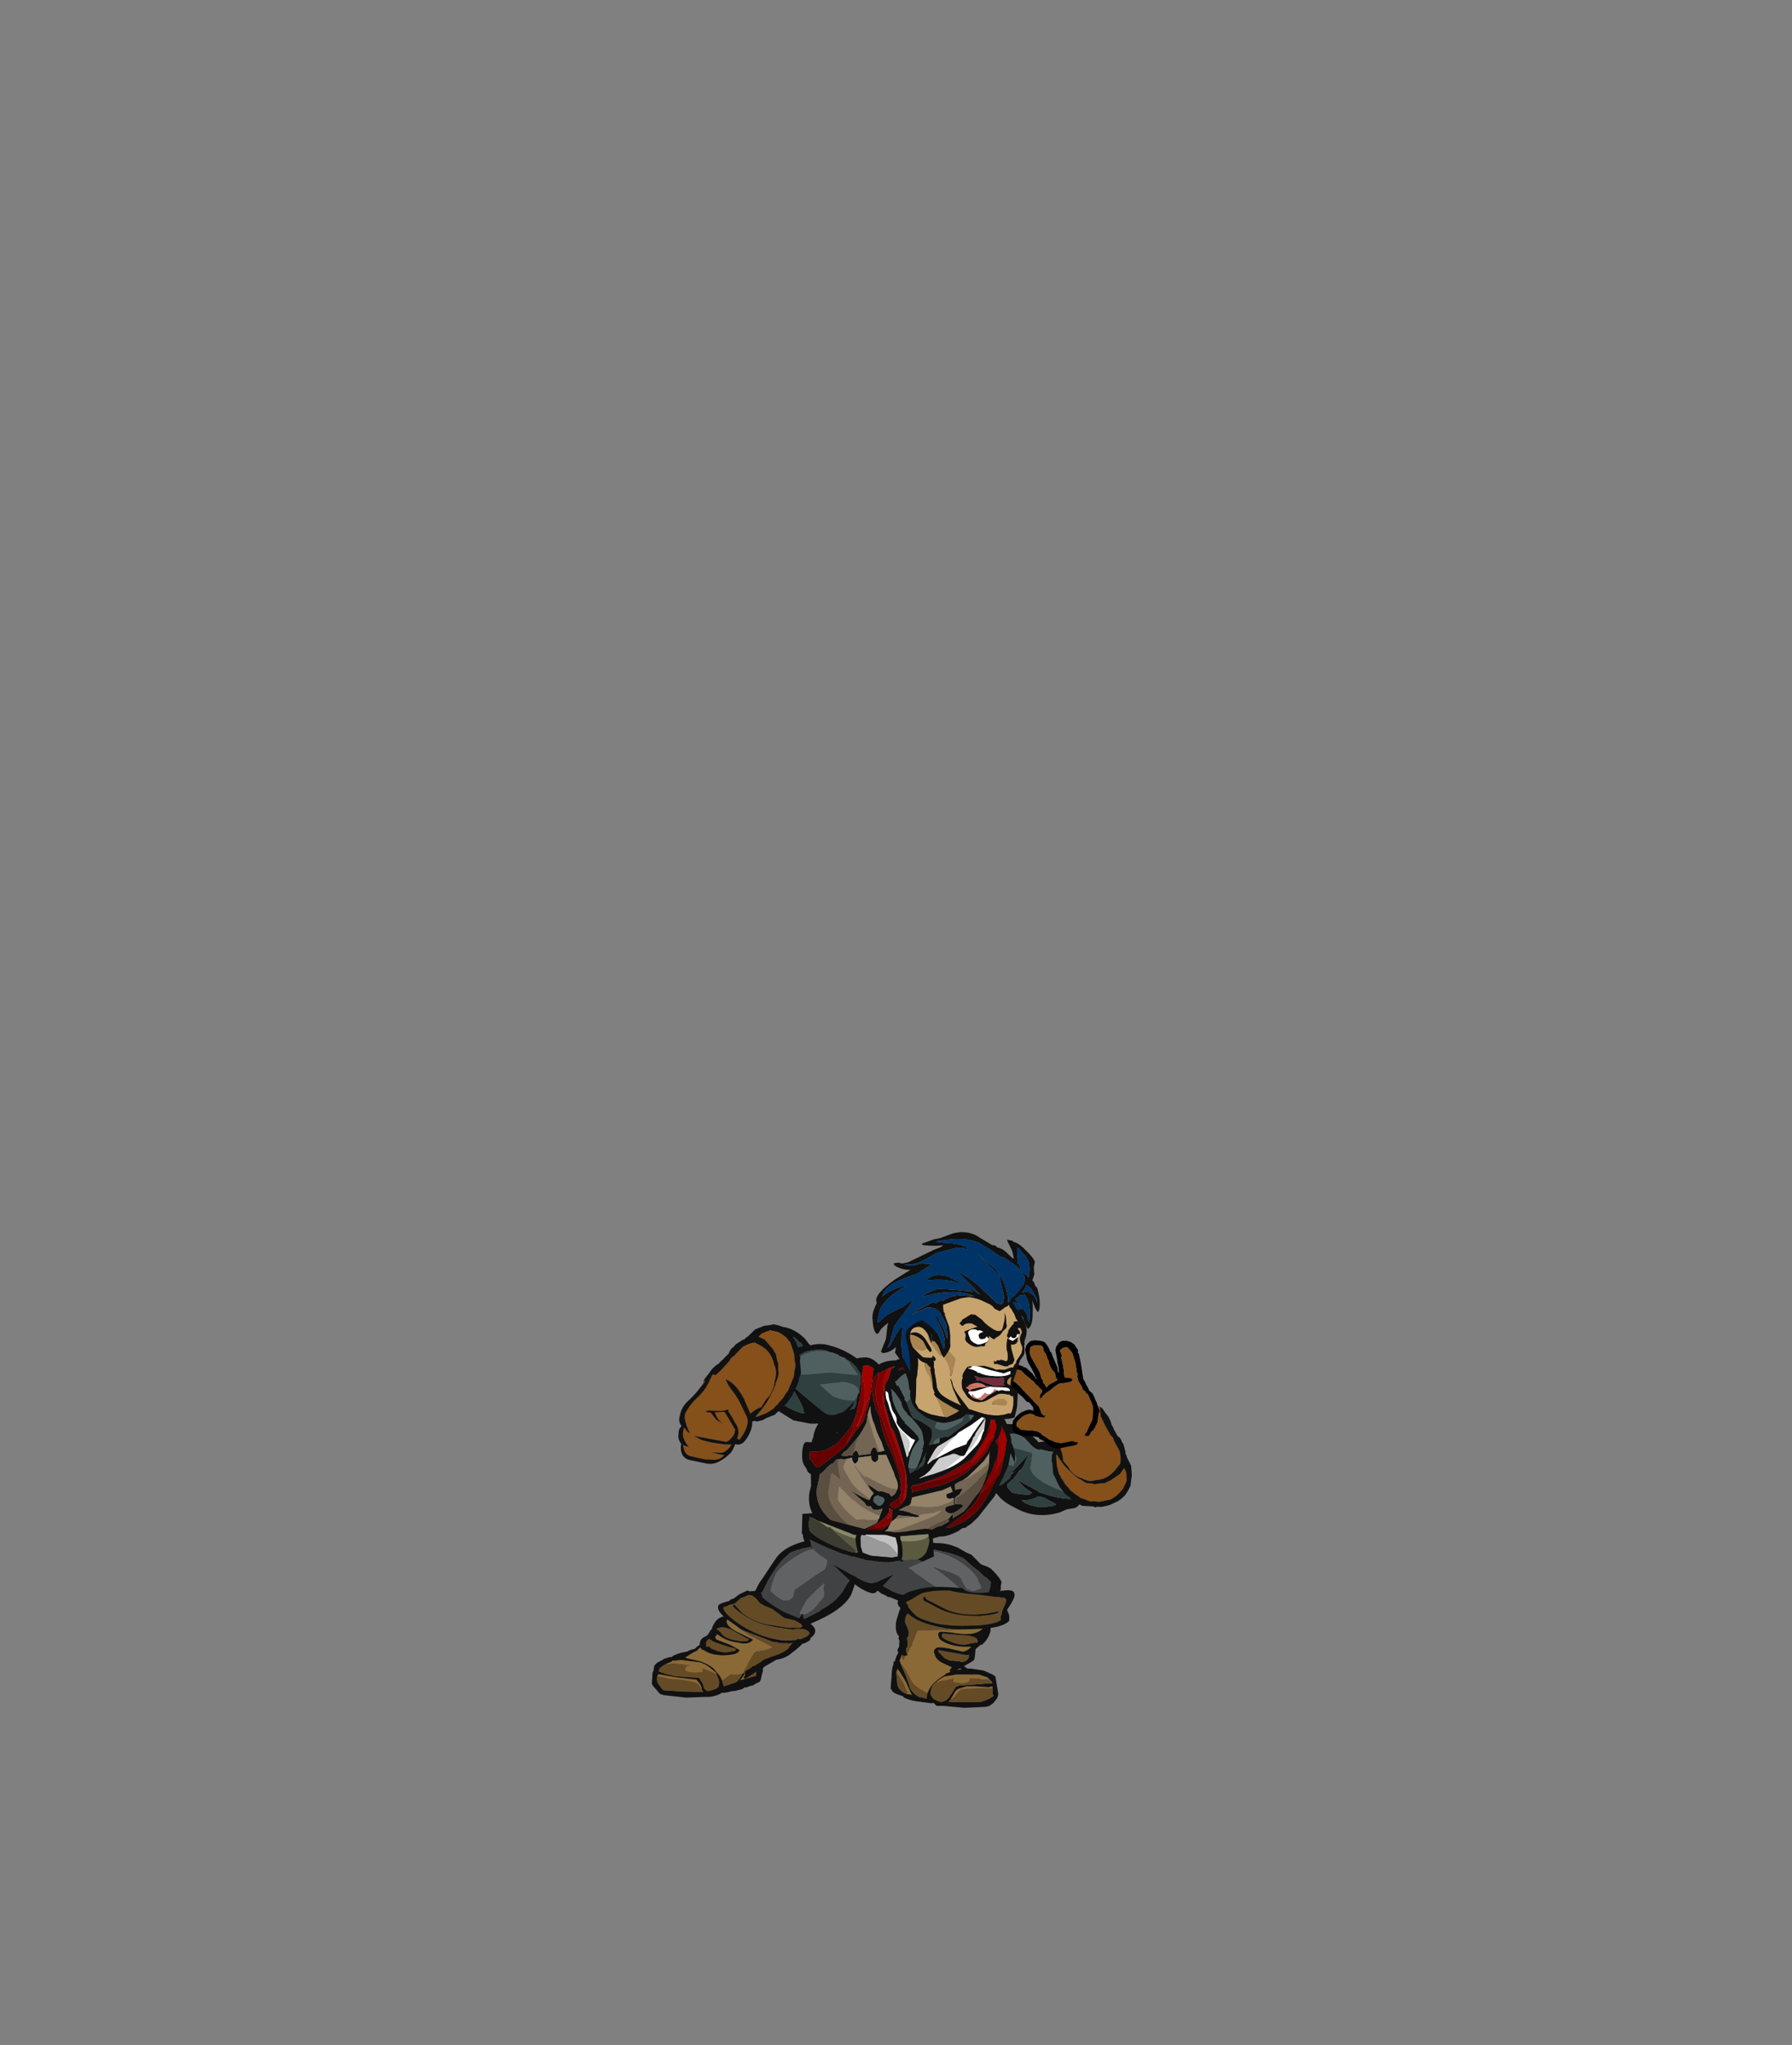 <?xml version="1.0" encoding="UTF-8" standalone="no"?>
<svg xmlns:ffdec="https://www.free-decompiler.com/flash" xmlns:xlink="http://www.w3.org/1999/xlink" ffdec:objectType="frame" height="729.7px" width="639.65px" xmlns="http://www.w3.org/2000/svg">
  <rect width="100%" height="100%" fill="#808080" stroke="none"/>
  <g transform="matrix(1.0, 0.0, 0.0, 1.0, 279.05, 601.4)">
    <use ffdec:characterId="838" ffdec:characterName="a_UArmL" height="36.4" transform="matrix(0.958, -0.28, 0.28, 0.958, 63.493, -89.135)" width="42.35" xlink:href="#sprite0"/>
    <use ffdec:characterId="594" ffdec:characterName="a_LArmR" height="39.9" transform="matrix(-0.865, 0.4, 0.246, 0.915, 117.391, -105.58)" width="29.4" xlink:href="#sprite1"/>
    <use ffdec:characterId="818" ffdec:characterName="a_Torso2" height="71.05" transform="matrix(0.775, 0.614, -0.673, 0.791, 34.475, -134.542)" width="76.3" xlink:href="#sprite2"/>
    <use ffdec:characterId="800" ffdec:characterName="a_HandL6" height="35.35" transform="matrix(0.061, -0.998, 0.998, 0.061, 77.385, -85.713)" width="38.85" xlink:href="#sprite3"/>
    <use ffdec:characterId="776" ffdec:characterName="WholeHeadYell" height="69.65" transform="matrix(0.938, -0.343, 0.343, 0.938, 24.738, -148.366)" width="62.65" xlink:href="#sprite4"/>
    <use ffdec:characterId="844" ffdec:characterName="a_UArmR" height="32.55" transform="matrix(1.002, 0.195, -0.099, 0.978, -13.652, -130.498)" width="43.4" xlink:href="#sprite12"/>
    <use ffdec:characterId="594" ffdec:characterName="a_LArmR" height="39.9" transform="matrix(0.519, 0.853, 0.836, -0.545, -34.41, -110.8)" width="29.4" xlink:href="#sprite1"/>
    <use ffdec:characterId="814" ffdec:characterName="a_HandFist3" height="31.85" transform="matrix(-0.894, -0.134, -0.17, 0.984, -7.942, -108.482)" width="28.7" xlink:href="#sprite13"/>
    <use ffdec:characterId="850" ffdec:characterName="a_ULegR" height="36.05" transform="matrix(0.901, 0.431, -0.462, 0.903, 3.254, -58.597)" width="31.15" xlink:href="#sprite14"/>
    <use ffdec:characterId="848" ffdec:characterName="a_ULegL" height="37.1" transform="matrix(1.301, -0.166, 0.355, 0.856, 25.701, -48.527)" width="35.0" xlink:href="#sprite15"/>
    <use ffdec:characterId="579" ffdec:characterName="a_FootL" height="21.0" transform="matrix(1.0, 0.0, 0.0, 1.0, 38.85, -14.65)" width="29.75" xlink:href="#sprite16"/>
    <use ffdec:characterId="581" ffdec:characterName="a_FootR" height="23.1" transform="matrix(1, 0.023, -0.023, 1, -42.117, -20.287)" width="35.7" xlink:href="#sprite17"/>
    <use ffdec:characterId="583" ffdec:characterName="a_LLegL" height="41.3" transform="matrix(0.906, 0.419, -0.823, 0.718, 57.95, -45.052)" width="37.45" xlink:href="#sprite18"/>
    <use ffdec:characterId="585" ffdec:characterName="a_ToeL" height="14.0" transform="matrix(1.0, 0.0, 0.0, 1.0, 51.75, -6.0)" width="25.55" xlink:href="#sprite19"/>
    <use ffdec:characterId="587" ffdec:characterName="a_LLegR" height="31.15" transform="matrix(0.835, 0.469, -1.005, 0.582, -11.321, -35.397)" width="34.3" xlink:href="#sprite20"/>
    <use ffdec:characterId="589" ffdec:characterName="a_ToeR" height="14.35" transform="matrix(0.998, 0.066, -0.066, 0.998, -45.704, -10.793)" width="25.55" xlink:href="#sprite21"/>
    <use ffdec:characterId="840" ffdec:characterName="a_Waist" height="25.55" transform="matrix(-0.997, -0.136, 0.023, 1.006, 54.1, -55.528)" width="47.25" xlink:href="#sprite22"/>
  </g>
  <defs>
    <g id="sprite0" transform="matrix(1.0, 0.0, 0.0, 1.0, 22.4, 17.85)">
      <use ffdec:characterId="837" height="5.2" transform="matrix(7.0, 0.0, 0.0, 7.0, -22.4, -17.85)" width="6.05" xlink:href="#shape0"/>
    </g>
    <g id="shape0" transform="matrix(1.0, 0.0, 0.0, 1.0, 3.2, 2.55)">
      <path d="M-2.9 -1.75 L-2.65 -1.95 Q-2.5 -2.0 -2.4 -2.1 L-2.3 -2.2 -2.1 -2.3 Q-1.55 -2.5 -1.4 -2.5 L-1.3 -2.5 -1.1 -2.55 Q-0.7 -2.45 -0.45 -2.35 L-0.4 -2.3 -0.15 -2.1 -0.1 -2.1 0.15 -1.8 0.5 -1.25 0.55 -1.15 0.55 -1.1 0.85 -1.05 Q1.1 -0.95 1.7 -0.45 L1.95 -0.25 Q2.25 0.0 2.35 0.25 2.85 0.85 2.85 1.25 L2.85 1.5 2.8 1.7 2.65 1.9 Q2.6 1.95 2.6 1.85 L2.65 1.7 2.65 1.65 2.45 1.1 2.4 1.05 Q2.05 0.35 1.6 -0.1 L1.4 -0.3 0.95 -0.5 Q0.75 -0.6 0.6 -0.7 0.35 -0.7 0.15 -1.1 L-0.05 -1.5 Q-0.4 -1.9 -0.7 -1.9 L-0.75 -1.95 Q-0.9 -2.05 -1.1 -2.1 L-2.0 -2.05 Q-1.8 -1.95 -1.65 -1.75 L-1.65 -1.7 -1.6 -1.65 -1.55 -1.55 -1.45 -1.35 -1.4 -1.25 -1.45 -1.2 Q-1.45 -1.4 -1.8 -1.55 L-1.9 -1.6 -1.95 -1.65 -2.55 -1.85 -2.75 -1.8 Q-2.85 -1.75 -2.9 -1.7 L-2.9 -1.75 M1.9 2.35 L1.95 2.35 1.85 2.4 Q1.6 2.65 1.4 2.65 L1.0 2.6 0.6 2.65 Q-0.7 2.65 -1.55 1.75 -2.05 1.3 -2.2 0.85 L-2.65 0.3 -2.8 0.15 -2.85 0.05 -3.1 -0.5 -3.0 -0.45 -2.5 -0.2 Q-1.85 0.05 -1.6 0.05 L-1.45 0.05 Q-1.35 0.0 -1.25 0.0 L-1.0 -0.1 -0.15 -0.6 -0.05 -0.65 -0.25 -0.45 -0.55 -0.1 -0.7 0.0 -0.75 0.0 -0.8 0.05 -1.2 0.35 Q-1.3 0.35 -1.4 0.45 L-1.45 0.45 Q-1.5 0.5 -1.55 0.5 L-1.6 0.65 Q-1.6 0.75 -1.5 0.85 L-1.5 0.9 Q-1.5 1.05 -0.65 1.35 L-0.5 1.3 -0.45 1.3 -0.75 0.95 -0.85 0.75 Q-0.95 0.55 -1.05 0.4 L-0.25 1.2 -0.25 1.25 -0.2 1.25 -0.15 1.3 -0.15 1.35 -0.05 1.4 Q0.4 1.75 0.95 2.0 1.2 2.1 1.35 2.15 L1.4 2.15 1.6 2.2 1.7 2.25 1.65 2.3 1.85 2.3 1.9 2.35 M0.05 1.7 Q-0.1 1.6 -0.25 1.55 -0.4 1.6 -0.55 1.6 -0.85 1.6 -1.1 1.5 L-0.95 1.7 Q-0.35 2.2 0.2 2.2 L0.45 2.25 0.55 2.2 0.05 1.7 M-0.95 0.0 L-1.25 0.05 -1.25 0.1 -1.0 0.0 -0.95 0.0" fill="#111111" fill-rule="evenodd" stroke="none"/>
      <path d="M-2.9 -1.75 L-2.9 -1.7 Q-2.85 -1.75 -2.75 -1.8 L-2.55 -1.85 -1.95 -1.65 -1.9 -1.6 -1.8 -1.55 Q-1.45 -1.4 -1.45 -1.2 L-1.4 -1.25 -1.45 -1.35 Q-0.75 -0.9 -0.75 -0.75 L-0.75 -0.6 Q-0.75 -0.5 -0.95 -0.4 L-1.35 -0.35 Q-1.7 -0.35 -2.05 -0.55 -2.55 -0.65 -2.85 -0.9 -3.1 -1.1 -3.2 -1.25 -3.1 -1.5 -2.95 -1.7 L-2.9 -1.75 M-1.55 -1.55 L-1.6 -1.65 -1.65 -1.7 -1.65 -1.75 Q-1.8 -1.95 -2.0 -2.05 L-1.1 -2.1 Q-0.9 -2.05 -0.75 -1.95 L-0.7 -1.9 Q-0.4 -1.9 -0.05 -1.5 L0.15 -1.1 Q0.35 -0.7 0.6 -0.7 0.75 -0.6 0.95 -0.5 L1.4 -0.3 1.6 -0.1 Q2.05 0.35 2.4 1.05 L2.45 1.1 2.65 1.65 2.65 1.7 2.5 1.95 2.35 2.15 Q2.15 2.3 1.9 2.35 L1.85 2.3 1.95 2.25 1.85 2.1 Q1.55 2.1 0.5 1.2 -0.2 0.55 -0.2 0.15 L-0.2 0.05 Q0.0 -0.3 0.0 -0.45 L0.05 -0.45 Q0.1 -0.6 0.1 -0.7 L0.05 -0.7 Q-0.1 -0.8 -0.35 -0.95 -0.8 -1.25 -1.35 -1.35 L-1.55 -1.55 M-0.75 0.0 L-0.75 0.05 -0.8 0.05 -0.75 0.0 M-0.95 0.0 L-1.0 0.0 -1.25 0.1 -1.25 0.05 -0.95 0.0" fill="#506060" fill-rule="evenodd" stroke="none"/>
      <path d="M-1.45 -1.35 L-1.55 -1.55 -1.35 -1.35 Q-0.8 -1.25 -0.35 -0.95 -0.1 -0.8 0.05 -0.7 L0.1 -0.7 Q0.1 -0.6 0.05 -0.45 L0.0 -0.45 Q0.0 -0.3 -0.2 0.05 L-0.2 0.15 Q-0.2 0.55 0.5 1.2 1.55 2.1 1.85 2.1 L1.95 2.25 1.85 2.3 1.65 2.3 1.7 2.25 1.6 2.2 1.4 2.15 1.35 2.15 Q1.2 2.1 0.95 2.0 0.4 1.75 -0.05 1.4 L-0.15 1.35 -0.15 1.3 -0.2 1.25 -0.25 1.25 -0.25 1.2 -1.05 0.4 Q-0.95 0.55 -0.85 0.75 L-0.75 0.95 -0.45 1.3 -0.5 1.3 -0.65 1.35 Q-1.5 1.05 -1.5 0.9 L-1.5 0.85 Q-1.6 0.75 -1.6 0.65 L-1.55 0.5 Q-1.5 0.5 -1.45 0.45 L-1.4 0.45 Q-1.3 0.35 -1.2 0.35 L-0.8 0.05 -0.75 0.05 -0.75 0.0 -0.7 0.0 -0.55 -0.1 -0.25 -0.45 -0.05 -0.65 -0.15 -0.6 -1.0 -0.1 -1.25 0.0 Q-1.35 0.0 -1.45 0.05 L-1.6 0.05 Q-1.85 0.05 -2.5 -0.2 L-3.0 -0.45 -3.15 -0.75 -3.2 -1.25 Q-3.1 -1.1 -2.85 -0.9 -2.55 -0.65 -2.05 -0.55 -1.7 -0.35 -1.35 -0.35 L-0.95 -0.4 Q-0.75 -0.5 -0.75 -0.6 L-0.75 -0.75 Q-0.75 -0.9 -1.45 -1.35 M0.05 1.7 L0.55 2.2 0.45 2.25 0.2 2.2 Q-0.35 2.2 -0.95 1.7 L-1.1 1.5 Q-0.85 1.6 -0.55 1.6 -0.4 1.6 -0.25 1.55 -0.1 1.6 0.05 1.7" fill="#304040" fill-rule="evenodd" stroke="none"/>
    </g>
    <g id="sprite1" transform="matrix(1.0, 0.0, 0.0, 1.0, 14.7, 19.95)">
      <use ffdec:characterId="593" height="5.7" transform="matrix(7.0, 0.0, 0.0, 7.0, -14.7, -19.95)" width="4.2" xlink:href="#shape1"/>
    </g>
    <g id="shape1" transform="matrix(1.0, 0.0, 0.0, 1.0, 2.1, 2.85)">
      <path d="M-1.3 -2.25 L-1.25 -2.3 -1.05 -2.45 -0.75 -2.65 -0.3 -2.8 -0.15 -2.8 0.05 -2.85 0.2 -2.85 0.35 -2.8 0.5 -2.8 0.7 -2.75 0.95 -2.65 1.1 -2.55 1.3 -2.45 1.4 -2.0 Q1.4 -1.85 1.4 -1.65 L1.4 -1.4 1.35 -0.8 Q1.35 -0.55 1.4 -0.4 L1.2 0.05 Q1.2 0.25 0.95 0.6 0.8 0.8 0.65 0.9 0.3 1.3 -0.05 1.3 L-0.2 1.35 -0.45 1.4 -0.7 1.4 -0.95 1.35 -1.2 1.25 -1.45 1.1 -1.55 1.05 -1.6 0.95 Q-1.7 0.7 -1.7 0.4 L-1.55 -0.25 -1.55 -0.4 -1.45 -0.6 -1.3 -1.2 -1.25 -1.5 -1.2 -1.75 -1.3 -2.25 M1.8 -0.05 L1.8 0.15 1.75 0.3 1.75 0.4 1.7 0.5 1.65 0.7 1.6 0.85 1.5 1.05 1.45 1.2 1.25 1.5 1.1 1.7 1.0 1.85 0.8 2.0 0.65 2.15 0.5 2.25 0.35 2.3 0.1 2.45 -0.1 2.5 -0.35 2.55 -0.55 2.6 -0.9 2.55 -1.15 2.45 -1.35 2.35 -1.65 2.05 -1.7 1.85 -1.75 1.6 -1.7 1.35 -1.4 1.55 -0.8 1.65 -0.45 1.65 -0.2 1.55 0.0 1.5 0.25 1.35 0.45 1.25 0.6 1.1 0.75 0.9 0.85 0.8 Q1.1 0.45 1.4 -0.15 1.55 -0.55 1.65 -0.9 L1.7 -0.8 1.8 -0.3 1.8 -0.05" fill="#86501a" fill-rule="evenodd" stroke="none"/>
      <path d="M-1.3 -2.25 L-1.2 -1.75 -1.25 -1.5 -1.3 -1.2 -1.45 -0.6 -1.55 -0.4 -1.55 -0.25 -1.7 0.4 Q-1.7 0.7 -1.6 0.95 L-1.55 1.05 -1.45 1.1 -1.2 1.25 -0.95 1.35 -0.7 1.4 -0.45 1.4 -0.2 1.35 -0.05 1.3 Q0.3 1.3 0.65 0.9 0.8 0.8 0.95 0.6 1.2 0.25 1.2 0.05 L1.4 -0.4 Q1.35 -0.55 1.35 -0.8 L1.4 -1.4 1.4 -1.65 Q1.4 -1.85 1.4 -2.0 L1.3 -2.45 1.4 -2.4 1.55 -2.2 Q1.7 -2.0 1.75 -1.75 L1.8 -1.5 1.8 -1.4 1.75 -1.3 1.75 -1.2 1.8 -1.05 1.9 -0.95 2.0 -0.65 2.0 -0.5 2.1 0.0 2.05 0.25 2.0 0.55 1.95 0.8 1.75 1.3 1.6 1.5 1.5 1.7 1.35 1.9 1.2 2.05 1.05 2.25 0.85 2.35 Q0.75 2.4 0.65 2.45 L0.45 2.55 Q0.4 2.65 0.25 2.65 L0.05 2.75 -0.15 2.8 -0.4 2.85 -0.9 2.85 -1.15 2.8 Q-1.3 2.75 -1.4 2.7 L-1.6 2.55 -1.8 2.35 -1.9 2.1 -2.0 1.9 -2.1 1.4 -2.0 0.9 Q-2.0 0.85 -2.0 0.75 -1.95 0.7 -2.0 0.6 L-2.0 0.15 -1.95 0.0 -1.95 -0.1 -1.9 -0.25 -1.8 -0.4 -1.75 -0.65 Q-1.7 -0.8 -1.7 -0.9 L-1.65 -1.1 -1.65 -1.3 -1.6 -1.55 -1.5 -1.8 -1.4 -2.1 -1.3 -2.25 M1.8 -0.05 L1.8 -0.3 1.7 -0.8 1.65 -0.9 Q1.55 -0.55 1.4 -0.15 1.1 0.45 0.85 0.8 L0.75 0.9 0.6 1.1 0.45 1.25 0.25 1.35 0.0 1.5 -0.2 1.55 -0.45 1.65 -0.8 1.65 -1.4 1.55 -1.7 1.35 -1.75 1.6 -1.7 1.85 -1.65 2.05 -1.35 2.35 -1.15 2.45 -0.9 2.55 -0.55 2.6 -0.35 2.55 -0.1 2.5 0.1 2.45 0.35 2.3 0.5 2.25 0.65 2.15 0.8 2.0 1.0 1.85 1.1 1.7 1.25 1.5 1.45 1.2 1.5 1.05 1.6 0.85 1.65 0.7 1.7 0.5 1.75 0.4 1.75 0.3 1.8 0.15 1.8 -0.05" fill="#111111" fill-rule="evenodd" stroke="none"/>
    </g>
    <g id="sprite2" transform="matrix(1.0, 0.0, 0.0, 1.0, 37.45, 35.0)">
      <use ffdec:characterId="817" height="10.15" transform="matrix(7.0, 0.0, 0.0, 7.0, -37.45, -35.0)" width="10.9" xlink:href="#shape2"/>
    </g>
    <g id="shape2" transform="matrix(1.0, 0.0, 0.0, 1.0, 5.35, 5.0)">
      <path d="M3.3 -4.0 L3.25 -4.05 2.45 -4.6 2.35 -4.6 2.8 -4.15 Q2.95 -3.9 3.05 -3.6 L3.15 -3.4 3.2 -3.1 Q3.35 -2.55 3.35 -2.05 L3.15 -1.4 2.8 -0.55 Q2.65 -0.25 2.3 0.25 L2.3 0.3 Q2.0 0.7 1.9 0.8 L1.9 0.85 1.95 0.9 2.15 1.05 2.15 1.0 Q2.35 0.75 2.9 0.05 L2.95 0.0 Q3.7 -1.1 3.7 -2.3 L3.7 -2.85 3.65 -2.95 Q3.6 -3.3 3.5 -3.6 L3.3 -4.0 M4.45 -3.3 L4.4 -3.4 4.25 -3.6 4.1 -3.85 3.8 -4.05 Q3.65 -4.15 3.4 -4.25 L3.5 -4.15 3.65 -3.85 3.65 -3.8 3.7 -3.7 3.7 -3.45 3.75 -3.45 Q3.85 -3.45 4.05 -3.25 L4.3 -2.9 4.4 -2.55 4.5 -2.35 4.5 -2.3 4.55 -2.2 4.6 -1.9 Q4.7 -1.5 4.8 -1.1 L4.85 -0.95 Q4.95 -0.7 4.95 -0.2 L4.9 0.15 4.95 0.15 4.85 0.5 4.7 1.15 4.65 1.4 4.8 1.25 Q5.3 0.5 5.3 -0.4 L5.25 -0.75 5.25 -0.85 5.2 -1.1 5.2 -1.15 5.0 -2.1 5.0 -2.15 4.95 -2.3 4.95 -2.35 Q4.85 -2.6 4.7 -2.85 L4.45 -3.3 M-5.25 -0.25 L-5.3 -0.3 -5.35 -0.6 Q-5.35 -1.3 -4.65 -1.95 L-4.6 -2.0 -4.6 -2.1 Q-4.6 -2.4 -4.35 -2.6 -4.05 -2.95 -3.45 -2.85 -3.35 -3.2 -2.9 -3.55 L-2.9 -3.6 Q-2.65 -3.9 -2.05 -4.25 -1.0 -4.9 0.15 -5.0 L1.15 -5.0 Q2.05 -5.0 2.25 -4.85 L2.45 -4.85 Q2.8 -4.8 3.0 -4.65 3.3 -4.65 3.85 -4.3 L3.95 -4.2 Q4.2 -4.1 4.35 -3.9 L4.55 -3.8 Q4.9 -3.6 5.15 -3.25 L5.1 -3.25 4.7 -3.45 5.0 -2.95 Q5.2 -2.4 5.3 -1.9 L5.3 -1.85 5.4 -1.95 5.4 -1.75 Q5.45 -1.85 5.45 -1.7 L5.4 -1.6 Q5.5 -1.4 5.5 -1.25 L5.55 0.0 5.5 0.45 5.4 0.8 5.3 0.9 5.25 1.1 Q5.0 1.7 4.7 1.9 L4.4 2.3 4.35 2.4 4.2 2.9 4.05 3.15 Q3.75 3.9 3.45 4.05 L3.45 4.0 3.0 4.35 Q2.15 4.9 1.2 4.95 L0.55 5.1 Q-0.35 5.3 -1.2 4.85 -1.6 4.65 -1.9 4.2 L-2.05 3.9 -2.45 3.45 -2.65 3.45 -2.85 3.35 Q-3.2 3.3 -3.5 2.9 -3.75 2.6 -3.75 2.4 -3.75 2.35 -3.5 2.2 L-3.6 1.95 Q-3.8 1.65 -3.85 1.3 L-4.1 1.0 -4.45 0.55 -4.45 -0.5 Q-4.25 -0.4 -3.85 -0.3 L-3.2 -0.1 -2.95 -0.4 -3.0 -0.6 -3.2 -0.9 -3.5 -1.35 Q-3.85 -1.75 -4.0 -1.9 L-4.1 -1.85 -4.35 -1.65 -4.4 -1.6 -4.65 -1.4 -4.7 -1.35 -4.9 -1.05 -5.05 -0.75 -5.1 -0.35 Q-5.15 0.2 -4.75 0.6 L-4.7 0.65 -4.8 0.6 -5.1 0.3 -5.2 0.1 -5.25 0.05 -5.25 -0.25 M1.1 -4.35 L0.95 -4.45 1.0 -4.45 Q1.5 -4.25 1.55 -4.25 L1.65 -4.3 1.65 -4.25 1.9 -4.25 1.85 -4.65 Q1.45 -4.75 1.15 -4.75 L0.2 -4.75 Q-0.95 -4.6 -1.35 -4.4 -1.65 -4.2 -2.0 -4.05 -2.1 -4.0 -2.35 -3.6 -2.35 -3.55 -2.45 -3.45 L-2.5 -3.3 -2.5 -3.2 Q-2.4 -3.4 -2.25 -3.5 L-2.2 -3.55 -2.0 -3.65 Q-1.95 -3.6 -1.95 -3.55 -2.2 -3.3 -2.2 -2.85 L-2.2 -2.75 -2.25 -2.7 -2.15 -2.65 Q-2.1 -2.6 -2.05 -2.6 L-2.0 -2.6 -2.0 -2.65 -1.3 -2.35 -1.3 -2.3 -1.1 -2.25 -0.85 -2.1 -0.75 -2.05 Q-0.4 -1.85 -0.3 -1.85 L0.1 -1.95 0.65 -2.0 Q0.9 -2.0 1.1 -1.6 L1.2 -1.3 1.25 -1.3 1.25 -1.35 1.35 -1.45 1.4 -1.5 1.55 -1.7 1.5 -1.7 1.5 -1.75 1.4 -1.85 Q1.4 -1.95 1.7 -2.2 L1.75 -2.45 1.9 -3.05 2.0 -3.5 2.0 -3.7 1.95 -3.95 1.85 -3.9 1.65 -3.85 1.15 -4.25 1.1 -4.35 M2.45 -4.1 L2.3 -4.25 2.35 -3.95 2.2 -3.35 1.95 -2.65 1.95 -2.5 1.75 -1.9 1.6 -1.5 1.6 -1.35 Q1.6 -1.25 1.75 -0.55 L1.8 -0.5 1.85 -0.8 1.9 -0.9 2.35 -1.95 2.65 -2.45 2.6 -2.6 2.6 -2.8 2.55 -3.1 2.55 -3.15 2.5 -3.65 2.5 -3.7 2.5 -4.05 2.55 -3.95 2.6 -3.6 2.65 -3.15 2.7 -3.05 2.7 -2.9 2.75 -2.8 2.85 -2.45 2.85 -2.4 2.9 -2.25 2.95 -2.0 Q2.95 -1.9 2.85 -1.85 L2.75 -1.8 Q2.45 -1.75 2.4 -1.6 L2.2 -1.3 Q2.05 -1.1 2.05 -1.05 L2.1 -0.35 2.05 0.0 1.95 0.25 1.95 0.3 2.1 0.05 2.35 -0.3 2.6 -0.7 Q3.05 -1.5 3.05 -2.0 L3.1 -2.75 Q3.1 -2.9 3.05 -3.1 L3.0 -3.2 2.9 -3.45 2.9 -3.5 2.8 -3.65 2.6 -3.95 2.45 -4.1 M1.35 -0.4 L1.3 -0.55 1.15 -0.85 1.15 -0.9 1.1 -0.9 0.95 -1.2 0.65 -1.45 Q0.5 -1.6 0.3 -1.65 -0.25 -1.8 -0.65 -1.8 L-0.75 -1.85 Q-1.0 -1.85 -1.2 -2.0 L-1.25 -2.05 Q-1.45 -2.15 -1.85 -2.25 L-2.15 -2.3 Q-1.95 -2.1 -1.7 -1.9 -1.25 -1.6 -0.65 -1.45 -0.45 -1.45 -0.5 -1.4 L0.1 -1.35 0.4 -1.3 Q0.5 -1.3 0.55 -1.25 0.65 -1.2 0.65 -1.15 L0.65 -1.1 Q0.65 -0.9 0.7 -0.65 0.85 -0.2 1.1 0.15 L1.15 0.2 1.3 0.3 1.4 0.4 Q1.5 0.25 1.5 -0.05 L1.45 -0.15 1.35 -0.4 M0.75 -0.25 L0.7 -0.3 Q0.6 -0.6 0.5 -1.05 L0.3 -1.0 Q-0.5 -1.0 -0.8 -1.15 L-0.85 -1.2 Q-1.0 -1.4 -1.25 -1.45 -1.45 -1.5 -1.75 -1.75 L-1.85 -1.8 -2.15 -2.05 -2.3 -2.05 Q-2.2 -1.9 -2.0 -1.75 L-1.8 -1.65 -1.5 -1.45 -1.05 -1.2 -0.6 -1.0 -0.4 -0.9 Q0.1 -0.6 0.8 -0.1 L0.75 -0.15 0.75 -0.25 M1.4 -0.8 L1.35 -0.95 1.45 -0.5 1.5 -0.5 1.5 -0.25 1.6 0.0 1.55 0.0 1.55 0.1 1.65 -0.3 Q1.65 -0.5 1.4 -0.8 M4.45 0.8 L4.45 0.65 4.6 0.8 4.8 0.2 4.8 -0.05 4.75 -0.75 4.75 -1.0 Q4.7 -1.4 4.5 -1.85 L4.35 -2.15 4.2 -2.4 4.15 -2.45 3.95 -2.7 3.9 -2.75 3.8 -2.9 3.85 -2.8 3.9 -2.35 3.8 -1.25 3.7 -0.9 3.65 -0.85 3.55 -0.6 3.55 -0.55 3.75 -0.35 3.8 -0.45 3.95 -0.6 4.0 -0.6 4.05 -0.35 4.05 -0.3 4.0 -0.1 4.0 -0.05 4.2 0.2 4.35 0.1 Q4.45 0.0 4.55 0.0 L4.6 0.05 Q4.55 0.3 4.5 0.45 L4.45 0.55 4.45 0.6 4.4 0.6 4.4 0.65 Q4.3 0.75 4.15 0.75 L4.05 0.75 4.0 0.7 3.95 0.6 Q3.95 0.55 4.15 0.3 L4.2 0.25 4.0 0.05 3.95 0.0 Q3.8 0.2 3.7 0.2 3.65 0.2 3.6 0.15 L3.55 0.1 3.55 0.05 3.7 -0.2 3.55 -0.3 Q3.5 -0.3 3.45 -0.35 L3.25 0.05 2.3 1.25 2.35 1.35 Q2.45 1.5 2.45 1.55 L2.45 1.65 2.4 1.7 2.4 1.75 2.35 1.75 2.35 1.8 2.3 1.9 2.2 2.15 2.35 2.05 2.7 1.9 2.75 1.9 3.15 1.75 3.25 1.75 3.1 1.9 3.0 1.95 2.75 2.1 2.45 2.3 2.35 2.35 2.35 2.6 2.3 2.8 2.35 3.05 2.4 3.2 2.35 3.4 2.25 4.0 2.2 4.1 2.15 4.3 Q2.5 4.15 2.85 4.0 3.15 3.8 3.4 3.55 L3.5 3.45 3.65 3.25 3.9 2.95 4.0 2.75 4.15 1.95 Q4.2 1.65 4.4 1.45 L4.55 1.05 4.5 1.0 4.45 1.0 4.45 0.95 4.45 0.8 M-2.95 -3.0 L-3.05 -2.75 -3.1 -2.7 -3.1 -2.6 -3.2 -2.55 -3.2 -2.2 Q-3.1 -1.8 -2.5 -1.35 L-2.4 -1.25 -2.35 -1.25 -2.1 -1.05 -1.75 -0.9 -1.65 -0.85 Q-1.0 -0.3 -0.45 -0.05 -0.1 0.1 0.25 0.3 0.65 0.5 1.0 0.75 L1.2 0.9 1.45 1.1 1.5 1.2 1.7 1.4 1.8 1.65 1.8 1.7 1.7 2.0 1.65 2.1 1.7 2.2 1.7 2.25 1.85 2.25 2.0 2.2 2.05 2.05 2.05 2.0 2.1 1.9 2.1 1.8 Q2.1 1.6 2.05 1.45 L2.0 1.35 1.95 1.3 1.75 1.0 1.3 0.55 0.9 0.25 Q0.3 -0.2 -0.65 -0.75 L-0.85 -0.8 -0.95 -0.85 -1.45 -1.2 -1.9 -1.5 -2.1 -1.7 Q-2.3 -1.85 -2.4 -2.1 -2.55 -2.2 -2.55 -2.35 L-2.6 -2.55 -2.65 -2.7 -2.8 -3.0 -2.8 -3.1 -2.75 -3.25 -2.8 -3.25 -2.85 -3.15 -2.95 -3.0 M0.65 2.3 L0.65 2.25 0.35 2.2 0.1 2.1 0.7 2.05 0.75 2.05 Q0.9 1.9 1.15 1.85 L1.25 1.8 1.45 1.85 1.5 1.7 1.5 1.6 1.45 1.4 1.4 1.3 Q1.25 1.1 1.0 1.0 L0.9 0.95 0.75 0.85 -0.15 0.4 -0.45 0.65 Q-0.35 0.75 -0.3 0.85 L-0.3 0.9 Q-0.3 1.05 -0.45 1.05 -0.6 1.05 -0.7 0.9 L-1.15 1.35 Q-1.1 1.4 -1.05 1.5 L-1.05 1.65 -1.1 1.7 Q-1.25 1.7 -1.4 1.55 L-1.55 1.75 -1.65 1.85 -1.8 1.95 -1.9 2.05 -1.95 2.1 -1.95 2.35 -2.0 2.4 -2.05 2.7 -2.05 2.75 Q-2.05 3.0 -2.1 3.15 L-2.1 3.2 -2.05 3.25 -1.75 3.8 Q-1.2 4.6 0.0 4.6 L1.15 4.55 1.15 4.5 1.3 4.25 Q1.75 3.4 1.75 3.3 L1.75 3.2 1.7 3.15 1.7 3.05 1.65 2.95 1.5 2.55 1.5 2.6 1.35 2.8 1.3 2.8 Q1.25 2.9 1.15 2.9 L0.95 2.85 Q0.9 2.95 0.75 2.95 L0.6 2.9 -0.45 2.85 Q-0.05 2.85 0.6 2.7 L0.7 2.65 0.7 2.6 Q0.65 2.5 0.65 2.4 L0.65 2.3 M1.0 2.2 L0.9 2.2 Q0.8 2.3 0.8 2.4 L0.85 2.5 Q0.9 2.6 1.0 2.6 L1.25 2.6 Q1.35 2.55 1.35 2.4 1.35 2.1 1.1 2.15 L1.0 2.2 M2.05 2.5 L2.05 2.45 1.95 2.35 1.95 2.3 1.9 2.35 1.75 2.35 Q1.85 2.45 1.9 2.55 L1.9 2.6 1.9 2.9 1.85 3.2 1.75 3.45 1.65 3.7 Q1.45 4.25 1.45 4.35 L1.45 4.5 1.6 4.45 1.65 4.45 1.7 4.4 1.9 4.05 Q2.2 3.5 2.25 3.1 L2.25 3.05 2.3 2.9 Q2.3 2.75 2.1 2.55 L2.05 2.5 M-2.7 -1.3 L-2.75 -1.35 -2.85 -1.6 -2.9 -1.6 -3.3 -2.2 -3.35 -2.25 -3.5 -2.5 -3.55 -2.55 Q-3.85 -2.5 -3.9 -2.45 L-3.95 -2.4 -4.05 -2.25 -4.1 -2.25 Q-4.0 -2.2 -3.95 -2.15 L-3.85 -2.0 -3.8 -1.85 -3.65 -1.65 -3.3 -1.35 -3.2 -1.15 -3.05 -0.95 -2.95 -0.75 -2.95 -0.7 -2.9 -0.7 -2.9 -0.65 -2.85 -0.55 -2.7 -0.3 -2.6 -0.05 -2.55 0.15 -2.5 0.3 Q-2.45 0.45 -2.45 0.75 L-2.45 1.35 -2.5 1.55 -2.5 1.6 -2.55 1.7 -2.6 1.85 -2.6 1.9 -2.7 2.1 -2.75 2.15 Q-2.95 2.4 -3.25 2.6 L-3.2 2.7 -3.0 2.9 -2.9 2.9 -2.55 3.0 -2.5 3.0 -2.4 2.95 -2.35 2.8 -2.3 2.6 -2.2 2.15 Q-2.1 1.75 -2.05 1.4 L-2.05 1.2 -2.05 1.15 -2.1 0.8 -2.1 0.75 -2.15 0.4 -2.15 0.05 Q-2.15 -0.1 -2.25 -0.4 L-2.3 -0.55 -2.35 -0.55 Q-2.4 -0.75 -2.5 -0.95 L-2.55 -1.0 -2.6 -1.15 -2.65 -1.25 -2.7 -1.3 M-0.5 0.45 L-0.45 0.45 -0.45 0.4 -0.35 0.3 Q-0.5 0.2 -0.6 0.15 L-0.75 0.05 Q-1.25 -0.15 -1.6 -0.4 L-1.8 -0.5 Q-2.2 -0.75 -2.4 -1.0 L-2.3 -0.75 -2.2 -0.55 -2.0 -0.25 Q-1.9 0.05 -1.85 0.5 L-1.85 0.6 -1.85 1.45 -1.9 1.55 -1.9 1.8 -1.8 1.75 -1.65 1.65 -1.6 1.55 -1.5 1.5 -1.45 1.45 -1.5 1.35 -1.5 1.3 -1.5 1.2 Q-1.45 1.1 -1.3 1.2 L-1.2 1.25 -0.8 0.85 -0.85 0.75 -0.9 0.6 Q-0.9 0.35 -0.6 0.55 L-0.55 0.55 -0.5 0.45 M-2.85 1.0 L-2.8 1.1 -2.8 1.05 -2.85 1.0" fill="#111111" fill-rule="evenodd" stroke="none"/>
      <path d="M-5.25 -0.25 L-5.25 0.05 -5.2 0.1 -5.1 0.3 -4.8 0.6 -4.7 0.65 -4.75 0.6 Q-5.15 0.2 -5.1 -0.35 L-5.05 -0.75 -4.85 -0.65 Q-4.75 -0.6 -4.65 -0.55 L-4.15 -0.5 Q-4.05 -0.5 -3.85 -0.55 -3.6 -0.65 -3.2 -0.9 L-3.0 -0.6 -2.95 -0.4 -3.2 -0.1 -3.85 -0.3 Q-4.25 -0.4 -4.45 -0.5 L-4.45 0.55 -4.1 1.0 Q-4.4 0.95 -4.65 0.8 -4.8 0.7 -4.9 0.6 -5.25 0.2 -5.25 -0.1 L-5.25 -0.25 M5.4 -1.95 L5.3 -1.85 5.3 -1.9 Q5.2 -2.4 5.0 -2.95 5.1 -3.0 5.25 -3.05 5.4 -2.8 5.5 -2.5 L5.5 -2.4 5.4 -1.95 M2.0 -3.5 L1.9 -3.05 1.75 -2.45 1.7 -2.2 Q1.4 -1.95 1.4 -1.85 1.35 -1.8 1.3 -1.7 L1.3 -1.55 1.35 -1.45 1.25 -1.35 1.25 -1.3 1.2 -1.3 1.1 -1.6 Q0.9 -2.0 0.65 -2.0 L0.1 -1.95 -0.3 -1.85 Q-0.4 -1.85 -0.75 -2.05 L-0.85 -2.1 -1.1 -2.25 -1.1 -2.35 -1.0 -3.1 -0.95 -4.25 Q-0.6 -4.4 -0.2 -4.45 L0.05 -4.45 0.35 -3.5 0.85 -2.15 Q1.3 -2.15 1.5 -2.65 1.65 -2.95 1.7 -3.2 1.7 -3.3 1.45 -3.8 L1.35 -3.95 1.95 -3.55 2.0 -3.5 M-2.2 -3.55 L-2.25 -3.5 -2.2 -3.55 M1.35 -0.4 L1.45 -0.15 1.5 -0.05 Q1.5 0.25 1.4 0.4 L1.3 0.3 1.15 0.2 Q1.45 0.1 1.45 -0.05 L1.35 -0.4 M-1.25 -2.05 L-1.2 -2.0 -1.35 -2.0 -1.25 -2.05 M1.4 -0.8 Q1.65 -0.5 1.65 -0.3 L1.55 0.1 1.55 0.0 1.6 0.0 1.5 -0.25 1.5 -0.5 1.45 -0.5 1.35 -0.95 1.4 -0.8 M-1.7 -1.9 L-1.7 -1.9 M-2.85 1.0 L-2.8 1.05 -2.8 1.1 -2.85 1.0" fill="#304040" fill-rule="evenodd" stroke="none"/>
      <path d="M-5.05 -0.75 L-4.9 -1.05 -4.7 -1.35 -4.65 -1.4 -4.4 -1.6 -4.35 -1.65 -4.1 -1.85 -4.0 -1.9 Q-3.85 -1.75 -3.5 -1.35 L-3.2 -0.9 Q-3.6 -0.65 -3.85 -0.55 -4.05 -0.5 -4.15 -0.5 L-4.65 -0.55 Q-4.75 -0.6 -4.85 -0.65 L-5.05 -0.75 M5.0 -2.95 L4.7 -3.45 5.1 -3.25 5.15 -3.2 5.25 -3.05 Q5.1 -3.0 5.0 -2.95 M1.1 -4.35 L1.15 -4.25 1.65 -3.85 1.85 -3.9 1.95 -3.95 2.0 -3.7 2.0 -3.5 1.95 -3.55 1.35 -3.95 1.45 -3.8 Q1.7 -3.3 1.7 -3.2 1.65 -2.95 1.5 -2.65 1.3 -2.15 0.85 -2.15 L0.35 -3.5 0.05 -4.45 0.3 -4.45 1.0 -4.35 1.1 -4.35 M1.4 -1.85 L1.5 -1.75 1.5 -1.7 1.55 -1.7 1.4 -1.5 1.35 -1.45 1.3 -1.55 1.3 -1.7 Q1.35 -1.8 1.4 -1.85 M-1.1 -2.25 L-1.3 -2.3 -1.3 -2.35 -2.0 -2.65 -2.0 -2.6 -2.05 -2.6 Q-2.1 -2.6 -2.15 -2.65 L-2.25 -2.7 -2.2 -2.75 -2.2 -2.85 Q-2.2 -3.3 -1.95 -3.55 -1.95 -3.6 -2.0 -3.65 L-2.2 -3.55 -2.15 -3.6 -2.05 -3.65 -2.05 -3.7 -2.0 -3.7 -2.0 -3.75 Q-1.7 -3.95 -1.15 -4.15 L-0.95 -4.25 -1.0 -3.1 -1.1 -2.35 -1.1 -2.25 M-1.2 -2.0 Q-1.0 -1.85 -0.75 -1.85 L-0.65 -1.8 Q-0.25 -1.8 0.3 -1.65 0.5 -1.6 0.65 -1.45 L0.95 -1.2 1.1 -0.9 1.15 -0.9 1.15 -0.85 1.3 -0.55 1.35 -0.4 1.45 -0.05 Q1.45 0.1 1.15 0.2 L1.1 0.15 Q0.85 -0.2 0.7 -0.65 0.65 -0.9 0.65 -1.1 L0.65 -1.15 Q0.65 -1.2 0.55 -1.25 0.5 -1.3 0.4 -1.3 L0.1 -1.35 -0.5 -1.4 Q-0.45 -1.45 -0.65 -1.45 -1.25 -1.6 -1.7 -1.9 -1.95 -2.1 -2.15 -2.3 L-1.85 -2.25 Q-1.45 -2.15 -1.25 -2.05 L-1.35 -2.0 -1.2 -2.0 M1.0 2.2 L1.1 2.15 Q1.35 2.1 1.35 2.4 1.35 2.55 1.25 2.6 L1.0 2.6 Q0.9 2.6 0.85 2.5 L0.8 2.4 Q0.8 2.3 0.9 2.2 L1.0 2.2 M-1.7 -1.9 L-1.7 -1.9" fill="#506060" fill-rule="evenodd" stroke="none"/>
      <path d="M3.3 -4.0 L3.5 -3.6 Q3.6 -3.3 3.65 -2.95 L3.7 -2.85 3.7 -2.3 Q3.55 -1.4 2.75 -0.25 L2.35 0.25 1.9 0.85 1.9 0.8 Q2.0 0.7 2.3 0.3 L2.3 0.25 Q2.65 -0.25 2.8 -0.55 L3.15 -1.4 3.35 -2.05 Q3.35 -2.55 3.2 -3.1 L3.15 -3.4 3.05 -3.6 Q2.95 -3.9 2.8 -4.15 L2.95 -3.95 Q3.1 -3.85 3.15 -3.6 L3.15 -3.55 3.2 -3.35 Q3.4 -2.55 3.45 -1.9 L3.5 -1.9 3.55 -2.55 3.5 -2.9 3.45 -3.5 3.35 -3.9 3.3 -4.0 M4.45 -3.3 L4.7 -2.85 Q4.85 -2.6 4.95 -2.35 L4.95 -1.65 4.85 -0.95 4.8 -1.1 Q4.7 -1.5 4.6 -1.9 L4.55 -2.2 4.5 -2.3 4.5 -2.35 4.4 -2.55 4.3 -2.9 4.05 -3.25 Q3.85 -3.45 3.75 -3.45 L3.7 -3.45 3.7 -3.7 4.05 -3.35 4.4 -2.85 4.55 -2.65 4.65 -2.4 4.75 -2.1 4.75 -1.95 4.8 -1.95 4.75 -2.05 4.7 -2.35 4.6 -2.8 4.6 -2.85 4.45 -3.3 M-2.95 -3.0 L-2.9 -2.85 -2.9 -2.8 -2.7 -2.3 -2.5 -2.1 -2.15 -1.65 -1.9 -1.45 -1.6 -1.2 -1.05 -0.85 -0.95 -0.8 Q-0.4 -0.45 0.85 0.25 L0.95 0.3 1.2 0.5 1.5 0.8 1.7 1.05 1.85 1.3 1.95 1.5 1.85 1.1 1.95 1.3 Q2.0 1.45 2.0 1.6 L2.05 1.6 2.05 1.45 Q2.1 1.6 2.1 1.8 L2.1 1.9 2.1 1.85 2.0 1.8 1.8 1.65 1.7 1.4 1.5 1.2 1.45 1.1 1.25 0.9 1.1 0.7 0.95 0.6 0.45 0.3 -0.1 -0.05 -1.25 -0.7 -1.5 -0.85 -2.05 -1.2 -2.25 -1.35 -2.3 -1.35 -2.4 -1.45 Q-2.75 -1.7 -2.85 -2.0 L-2.95 -2.1 -3.0 -2.25 -3.05 -2.35 -3.2 -2.55 -3.1 -2.6 -3.1 -2.7 -3.05 -2.75 -2.95 -3.0 M2.05 2.5 L2.1 2.55 Q2.3 2.75 2.3 2.9 L2.25 3.05 2.25 3.1 1.9 3.5 1.85 3.5 1.75 3.45 1.85 3.2 1.9 2.9 1.9 2.6 Q2.0 2.7 2.05 2.85 L2.1 2.65 2.05 2.6 2.05 2.5 M-3.8 -2.0 Q-3.2 -1.5 -2.95 -1.2 L-2.85 -1.05 -2.65 -0.8 -2.6 -0.65 -2.5 -0.5 -2.25 0.2 -2.2 0.2 -2.2 0.15 -2.55 -0.8 -2.6 -0.9 -2.7 -1.2 -2.7 -1.3 -2.65 -1.25 -2.6 -1.15 -2.55 -1.0 -2.5 -0.95 Q-2.4 -0.75 -2.35 -0.55 L-2.3 -0.55 -2.25 -0.4 Q-2.15 -0.1 -2.15 0.05 L-2.15 0.4 -2.1 0.75 -2.1 0.8 -2.05 1.15 -2.05 1.2 -2.1 1.15 -2.15 1.0 -2.2 0.75 -2.3 0.45 -2.45 0.2 -2.7 -0.3 -2.85 -0.55 -2.9 -0.65 -2.95 -0.7 -2.95 -0.75 -3.05 -0.95 -3.2 -1.15 -3.3 -1.35 Q-3.6 -1.75 -3.8 -2.0" fill="#800000" fill-rule="evenodd" stroke="none"/>
      <path d="M1.95 -2.65 L2.2 -3.35 2.35 -3.95 2.3 -4.25 2.45 -4.1 2.45 -3.95 2.5 -3.7 2.5 -3.65 2.55 -3.15 2.55 -3.1 2.6 -2.8 2.6 -2.6 2.65 -2.45 2.35 -1.95 1.9 -0.9 1.9 -2.05 1.95 -2.55 1.95 -2.65 M2.8 -3.65 L2.9 -3.5 2.9 -3.45 3.0 -3.2 3.05 -3.1 Q3.1 -2.9 3.1 -2.75 L3.05 -2.0 Q3.05 -1.5 2.6 -0.7 L2.65 -0.85 2.85 -1.85 Q2.95 -1.9 2.95 -2.0 L2.9 -2.25 2.95 -2.4 2.95 -2.45 2.9 -3.0 2.85 -3.1 2.85 -3.2 2.8 -3.65 M-0.6 -1.0 L-1.05 -1.2 -1.5 -1.45 -1.8 -1.65 -2.0 -1.75 Q-2.2 -1.9 -2.3 -2.05 L-2.15 -2.05 -1.85 -1.8 -1.75 -1.75 Q-1.45 -1.5 -1.25 -1.45 -1.0 -1.4 -0.85 -1.2 L-0.8 -1.15 Q-0.5 -1.0 0.3 -1.0 L0.5 -1.05 Q0.6 -0.6 0.7 -0.3 L0.75 -0.25 0.35 -0.8 Q0.2 -0.9 -0.1 -0.95 L-0.2 -0.95 -0.6 -1.0" fill="#ffffff" fill-rule="evenodd" stroke="none"/>
      <path d="M4.35 -2.15 L4.35 -1.95 4.3 -1.3 4.2 -0.65 Q4.15 -0.3 4.05 -0.1 L4.05 -0.05 Q4.15 0.05 4.2 0.1 L4.2 0.2 4.0 -0.05 4.0 -0.1 4.05 -0.3 4.05 -0.35 4.0 -0.6 3.95 -0.6 3.8 -0.45 3.75 -0.35 3.55 -0.55 3.55 -0.6 3.65 -0.85 3.7 -0.9 Q4.15 -1.85 4.15 -2.45 L4.2 -2.4 4.35 -2.15 M4.4 0.65 L4.4 0.75 4.45 0.8 4.45 0.95 4.45 0.9 4.25 1.3 Q4.05 1.65 3.9 2.1 L3.75 2.4 Q3.7 2.65 3.5 3.0 3.25 3.3 3.0 3.55 L2.65 3.85 2.2 4.1 2.25 4.0 2.35 3.4 2.85 2.9 3.7 1.45 3.85 1.15 3.9 0.85 3.7 1.1 3.7 1.15 3.3 1.55 3.15 1.75 2.75 1.9 2.7 1.9 2.35 2.05 2.2 2.15 2.3 1.9 2.35 1.8 2.35 1.75 2.4 1.75 2.4 1.7 2.45 1.65 2.55 1.6 3.15 1.2 3.45 0.95 3.65 0.75 3.9 0.35 3.95 0.25 4.0 0.05 4.2 0.25 4.15 0.3 Q3.95 0.55 3.95 0.6 L4.0 0.7 4.05 0.75 4.15 0.75 Q4.3 0.75 4.4 0.65 M2.35 2.6 L2.35 2.35 2.45 2.3 2.75 2.1 3.0 1.95 2.35 2.6 M1.45 1.4 L1.5 1.6 1.5 1.7 1.45 1.85 1.25 1.8 1.15 1.85 Q0.9 1.9 0.75 2.05 L0.7 2.05 0.1 2.1 0.35 2.2 0.65 2.25 0.65 2.3 Q0.35 2.25 -0.25 2.05 L-1.0 1.8 -1.0 1.75 Q-0.8 1.85 -0.3 1.9 L-0.25 1.9 -0.25 1.85 0.55 1.7 1.0 1.6 1.15 1.55 Q1.3 1.45 1.45 1.4 M0.7 2.6 L0.7 2.65 0.6 2.7 Q-0.05 2.85 -0.45 2.85 L0.6 2.9 0.75 2.95 Q0.9 2.95 0.95 2.85 L1.15 2.9 Q1.25 2.9 1.3 2.8 L1.35 2.8 1.5 2.6 1.5 2.55 1.65 2.95 1.6 2.95 Q1.2 3.1 0.6 3.15 L-0.05 3.15 -0.95 3.05 -0.55 3.6 Q0.05 3.8 0.7 3.8 L0.85 3.8 1.2 3.5 1.25 3.5 1.7 3.15 1.75 3.2 1.75 3.3 Q1.75 3.4 1.3 4.25 L1.1 4.25 Q-0.05 4.25 -0.7 3.95 -1.1 3.75 -1.25 3.5 -1.45 3.15 -1.55 3.0 L-1.7 2.75 -1.1 2.75 -1.5 2.45 -1.9 2.05 -1.8 1.95 -1.65 1.85 -1.55 1.75 -1.45 2.15 Q-1.25 2.3 -0.9 2.4 -0.45 2.6 -0.05 2.6 L0.7 2.6 M-2.2 -0.55 L-2.15 -0.55 Q-1.55 -0.1 -0.85 0.3 L-0.5 0.5 -0.5 0.45 -0.55 0.55 -0.6 0.55 Q-0.9 0.35 -0.9 0.6 L-0.85 0.75 -0.8 0.85 -1.2 1.25 -1.3 1.2 Q-1.45 1.1 -1.5 1.2 L-1.5 1.3 -1.75 0.85 -1.8 0.7 -1.85 0.6 -1.85 0.5 Q-1.9 0.05 -2.0 -0.25 L-2.2 -0.55 M-0.2 1.9 L-0.2 1.9" fill="#736551" fill-rule="evenodd" stroke="none"/>
      <path d="M3.7 -2.3 Q3.7 -1.1 2.95 0.0 L2.9 0.05 Q2.35 0.75 2.15 1.0 L2.15 1.05 1.95 0.9 1.9 0.85 2.35 0.25 2.75 -0.25 Q3.55 -1.4 3.7 -2.3 M4.95 -2.35 L4.95 -2.3 5.0 -2.15 5.0 -2.1 5.2 -1.15 5.2 -1.1 5.25 -0.85 5.25 -0.75 5.3 -0.4 Q5.3 0.5 4.8 1.25 L4.65 1.4 4.7 1.15 4.85 0.5 4.95 0.15 4.9 0.15 4.95 -0.2 Q4.95 -0.7 4.85 -0.95 L4.95 -1.65 4.95 -2.35 M-2.25 -3.5 Q-2.4 -3.4 -2.5 -3.2 L-2.5 -3.3 -2.45 -3.45 Q-2.35 -3.55 -2.35 -3.6 -2.1 -4.0 -2.0 -4.05 -1.65 -4.2 -1.35 -4.4 -0.95 -4.6 0.2 -4.75 L1.15 -4.75 Q1.45 -4.75 1.85 -4.65 L1.9 -4.25 1.65 -4.25 1.65 -4.3 1.55 -4.25 Q1.5 -4.25 1.0 -4.45 L0.95 -4.45 1.1 -4.35 1.0 -4.35 0.3 -4.45 0.05 -4.45 -0.2 -4.45 Q-0.6 -4.4 -0.95 -4.25 L-1.15 -4.15 Q-1.7 -3.95 -2.0 -3.75 L-2.0 -3.7 -2.05 -3.7 -2.05 -3.65 -2.15 -3.6 -2.2 -3.55 -2.25 -3.5 M-3.2 -2.55 L-3.05 -2.35 -3.0 -2.25 -2.95 -2.1 -2.85 -2.0 Q-2.75 -1.7 -2.4 -1.45 L-2.3 -1.35 -2.25 -1.35 -2.05 -1.2 -1.5 -0.85 -1.25 -0.7 -0.1 -0.05 0.45 0.3 0.95 0.6 1.1 0.7 1.25 0.9 1.45 1.1 1.2 0.9 1.0 0.75 Q0.65 0.5 0.25 0.3 -0.1 0.1 -0.45 -0.05 -1.0 -0.3 -1.65 -0.85 L-1.75 -0.9 -2.1 -1.05 -2.35 -1.25 -2.4 -1.25 -2.5 -1.35 Q-3.1 -1.8 -3.2 -2.2 L-3.2 -2.55 M1.8 1.65 L2.0 1.8 2.1 1.85 2.1 1.9 2.05 2.0 2.05 2.05 2.0 2.2 1.85 2.25 1.7 2.25 1.7 2.2 1.65 2.1 1.7 2.0 1.8 1.7 1.8 1.65 M2.25 3.1 Q2.2 3.5 1.9 4.05 L1.7 4.4 1.65 4.45 1.6 4.45 1.45 4.5 1.45 4.35 Q1.45 4.25 1.65 3.7 L1.75 3.45 1.85 3.5 1.9 3.5 2.25 3.1 M-4.05 -2.25 L-3.85 -2.1 -3.8 -2.0 Q-3.6 -1.75 -3.3 -1.35 L-3.65 -1.65 -3.8 -1.85 -3.85 -2.0 -3.95 -2.15 Q-4.0 -2.2 -4.1 -2.25 L-4.05 -2.25 M-2.05 1.2 L-2.05 1.4 Q-2.1 1.75 -2.2 2.15 L-2.3 2.6 -2.35 2.8 -2.4 2.95 -2.5 3.0 -2.55 3.0 -2.9 2.9 -3.0 2.9 -3.2 2.7 -3.25 2.6 Q-2.95 2.4 -2.75 2.15 L-2.7 2.1 -2.6 1.9 -2.6 1.85 -2.55 1.7 -2.5 1.6 -2.5 1.55 -2.45 1.35 -2.45 0.75 Q-2.45 0.45 -2.5 0.3 L-2.55 0.15 -2.6 -0.05 -2.7 -0.3 -2.45 0.2 -2.3 0.45 -2.2 0.75 -2.15 1.0 -2.1 1.15 -2.05 1.2 M-2.9 -0.65 L-2.9 -0.7 -2.95 -0.7 -2.9 -0.65" fill="#660000" fill-rule="evenodd" stroke="none"/>
      <path d="M1.95 -2.65 L1.95 -2.55 1.9 -2.05 1.9 -0.9 1.85 -0.8 1.8 -0.5 1.75 -0.55 Q1.6 -1.25 1.6 -1.35 L1.6 -1.5 1.75 -1.9 1.95 -2.5 1.95 -2.65 M2.5 -3.7 L2.45 -3.95 2.45 -4.1 2.6 -3.95 2.8 -3.65 2.85 -3.2 2.85 -3.1 2.9 -3.0 2.95 -2.45 2.95 -2.4 2.9 -2.25 2.85 -2.4 2.85 -2.45 2.75 -2.8 2.7 -2.9 2.7 -3.05 2.65 -3.15 2.6 -3.6 2.55 -3.95 2.5 -4.05 2.5 -3.7 M2.6 -0.7 L2.35 -0.3 2.1 0.05 1.95 0.3 1.95 0.25 2.05 0.0 2.1 -0.35 2.05 -1.05 Q2.05 -1.1 2.2 -1.3 L2.4 -1.6 Q2.45 -1.75 2.75 -1.8 L2.85 -1.85 2.65 -0.85 2.6 -0.7 M-0.6 -1.0 L-0.2 -0.95 -0.1 -0.95 Q0.2 -0.9 0.35 -0.8 L0.75 -0.25 0.75 -0.15 0.8 -0.1 Q0.1 -0.6 -0.4 -0.9 L-0.6 -1.0" fill="#cccccc" fill-rule="evenodd" stroke="none"/>
      <path d="M2.8 -4.15 L2.35 -4.6 2.45 -4.6 3.25 -4.05 3.3 -4.0 3.35 -3.9 3.45 -3.5 3.5 -2.9 3.55 -2.55 3.5 -1.9 3.45 -1.9 Q3.4 -2.55 3.2 -3.35 L3.15 -3.55 3.15 -3.6 Q3.1 -3.85 2.95 -3.95 L2.8 -4.15 M3.7 -3.7 L3.65 -3.8 3.65 -3.85 3.5 -4.15 3.4 -4.25 Q3.65 -4.15 3.8 -4.05 L4.1 -3.85 4.25 -3.6 4.4 -3.4 4.45 -3.3 4.6 -2.85 4.6 -2.8 4.7 -2.35 4.75 -2.05 4.8 -1.95 4.75 -1.95 4.75 -2.1 4.65 -2.4 4.55 -2.65 4.4 -2.85 4.05 -3.35 3.7 -3.7 M2.05 1.45 L2.05 1.6 2.0 1.6 Q2.0 1.45 1.95 1.3 L1.85 1.1 1.95 1.5 1.85 1.3 1.7 1.05 1.5 0.8 1.2 0.5 0.95 0.3 0.85 0.25 Q-0.4 -0.45 -0.95 -0.8 L-1.05 -0.85 -1.6 -1.2 -1.9 -1.45 -2.15 -1.65 -2.5 -2.1 -2.7 -2.3 -2.9 -2.8 -2.9 -2.85 -2.95 -3.0 -2.85 -3.15 -2.8 -3.25 -2.75 -3.25 -2.8 -3.1 -2.8 -3.0 -2.65 -2.7 -2.6 -2.55 -2.55 -2.35 Q-2.55 -2.2 -2.4 -2.1 -2.3 -1.85 -2.1 -1.7 L-1.9 -1.5 -1.45 -1.2 -0.95 -0.85 -0.85 -0.8 -0.65 -0.75 Q0.3 -0.2 0.9 0.25 L1.3 0.55 1.75 1.0 1.95 1.3 2.0 1.35 2.05 1.45 M1.9 2.6 L1.9 2.55 Q1.85 2.45 1.75 2.35 L1.9 2.35 1.95 2.3 1.95 2.35 2.05 2.45 2.05 2.5 2.05 2.6 2.1 2.65 2.05 2.85 Q2.0 2.7 1.9 2.6 M-4.05 -2.25 L-3.95 -2.4 -3.9 -2.45 Q-3.85 -2.5 -3.55 -2.55 L-3.5 -2.5 -3.35 -2.25 -3.3 -2.2 -2.9 -1.6 -2.85 -1.6 -2.75 -1.35 -2.7 -1.3 -2.7 -1.2 -2.6 -0.9 -2.55 -0.8 -2.2 0.15 -2.2 0.2 -2.25 0.2 -2.5 -0.5 -2.6 -0.65 -2.65 -0.8 -2.85 -1.05 -2.95 -1.2 Q-3.2 -1.5 -3.8 -2.0 L-3.85 -2.1 -4.05 -2.25" fill="#a30000" fill-rule="evenodd" stroke="none"/>
      <path d="M4.35 -2.15 L4.5 -1.85 Q4.7 -1.4 4.75 -1.0 L4.75 -0.75 4.8 -0.05 4.8 0.2 4.6 0.8 4.45 0.65 4.45 0.8 4.4 0.75 4.4 0.65 4.4 0.6 4.45 0.6 4.45 0.55 4.5 0.45 Q4.55 0.3 4.6 0.05 L4.55 0.0 Q4.45 0.0 4.35 0.1 L4.2 0.2 4.2 0.1 Q4.15 0.05 4.05 -0.05 L4.05 -0.1 Q4.15 -0.3 4.2 -0.65 L4.3 -1.3 4.35 -1.95 4.35 -2.15 M4.45 0.95 L4.45 1.0 4.5 1.0 4.55 1.05 4.4 1.45 Q4.2 1.65 4.15 1.95 L4.0 2.75 3.9 2.95 3.65 3.25 3.5 3.45 3.4 3.55 Q3.15 3.8 2.85 4.0 2.5 4.15 2.15 4.3 L2.2 4.1 2.65 3.85 3.0 3.55 Q3.25 3.3 3.5 3.0 3.7 2.65 3.75 2.4 L3.9 2.1 Q4.05 1.65 4.25 1.3 L4.45 0.9 4.45 0.95 M1.3 4.25 L1.15 4.5 1.15 4.55 0.0 4.6 Q-1.2 4.6 -1.75 3.8 L-2.05 3.25 -2.1 3.2 -2.1 3.15 Q-2.05 3.0 -2.05 2.75 L-2.05 2.7 -2.0 2.4 -1.95 2.35 -1.95 2.1 -1.9 2.05 -1.5 2.45 -1.1 2.75 -1.7 2.75 -1.55 3.0 Q-1.45 3.15 -1.25 3.5 -1.1 3.75 -0.7 3.95 -0.05 4.25 1.1 4.25 L1.3 4.25 M-1.5 1.3 L-1.5 1.35 -1.45 1.45 -1.5 1.5 -1.6 1.55 -1.65 1.65 -1.8 1.75 -1.9 1.8 -1.9 1.55 -1.85 1.45 -1.85 0.6 -1.8 0.7 -1.75 0.85 -1.5 1.3" fill="#594e3f" fill-rule="evenodd" stroke="none"/>
      <path d="M2.35 3.4 L2.4 3.2 2.35 3.05 2.3 2.8 2.35 2.6 3.0 1.95 3.1 1.9 3.25 1.75 3.15 1.75 3.3 1.55 3.7 1.15 3.7 1.1 3.9 0.85 3.85 1.15 3.7 1.45 2.85 2.9 2.35 3.4 M2.45 1.65 L2.45 1.55 Q2.45 1.5 2.35 1.35 L2.3 1.25 3.25 0.05 3.45 -0.35 Q3.5 -0.3 3.55 -0.3 L3.7 -0.2 3.55 0.05 3.55 0.1 3.6 0.15 Q3.65 0.2 3.7 0.2 3.8 0.2 3.95 0.0 L4.0 0.05 3.95 0.25 3.9 0.35 3.65 0.75 3.45 0.95 3.15 1.2 2.55 1.6 2.45 1.65 M3.7 -0.9 L3.8 -1.25 3.9 -2.35 3.85 -2.8 3.8 -2.9 3.9 -2.75 3.95 -2.7 4.15 -2.45 Q4.15 -1.85 3.7 -0.9 M0.65 2.3 L0.65 2.4 Q0.65 2.5 0.7 2.6 L-0.05 2.6 Q-0.45 2.6 -0.9 2.4 -1.25 2.3 -1.45 2.15 L-1.55 1.75 -1.4 1.55 Q-1.25 1.7 -1.1 1.7 L-1.05 1.65 -1.05 1.5 Q-1.1 1.4 -1.15 1.35 L-0.7 0.9 Q-0.6 1.05 -0.45 1.05 -0.3 1.05 -0.3 0.9 L-0.3 0.85 Q-0.35 0.75 -0.45 0.65 L-0.15 0.4 0.75 0.85 0.9 0.95 1.0 1.0 Q1.25 1.1 1.4 1.3 L1.45 1.4 Q1.3 1.45 1.15 1.55 L1.0 1.6 0.55 1.7 -0.25 1.85 -0.25 1.9 -0.3 1.9 Q-0.8 1.85 -1.0 1.75 L-1.0 1.8 -0.25 2.05 Q0.35 2.25 0.65 2.3 M1.65 2.95 L1.7 3.05 1.7 3.15 1.25 3.5 1.2 3.5 0.85 3.8 0.7 3.8 Q0.05 3.8 -0.55 3.6 L-0.95 3.05 -0.05 3.15 0.6 3.15 Q1.2 3.1 1.6 2.95 L1.65 2.95 M-2.2 -0.55 L-2.3 -0.75 -2.4 -1.0 Q-2.2 -0.75 -1.8 -0.5 L-1.6 -0.4 Q-1.25 -0.15 -0.75 0.05 L-0.6 0.15 Q-0.5 0.2 -0.35 0.3 L-0.45 0.4 -0.45 0.45 -0.5 0.45 -0.5 0.5 -0.85 0.3 Q-1.55 -0.1 -2.15 -0.55 L-2.2 -0.55 M-0.2 1.9 L-0.2 1.9" fill="#948269" fill-rule="evenodd" stroke="none"/>
    </g>
    <g id="sprite3" transform="matrix(1.0, 0.0, 0.0, 1.0, 18.2, 19.95)">
      <use ffdec:characterId="799" height="5.05" transform="matrix(7.0, 0.0, 0.0, 7.0, -18.2, -19.95)" width="5.55" xlink:href="#shape3"/>
    </g>
    <g id="shape3" transform="matrix(1.0, 0.0, 0.0, 1.0, 2.6, 2.85)">
      <path d="M-1.85 1.55 L-1.85 1.5 Q-1.75 1.5 -1.65 1.6 L-1.5 1.65 -1.0 1.85 -0.5 1.85 Q-0.3 1.85 -0.05 1.7 L0.25 1.55 0.4 1.4 0.5 1.25 0.55 1.25 Q0.6 1.25 0.85 1.05 L0.95 1.0 1.1 0.95 1.3 0.95 1.35 0.9 1.4 0.9 1.85 0.8 2.1 0.7 2.25 0.65 2.35 0.6 2.6 0.35 2.6 0.3 Q2.6 0.15 2.45 0.0 L2.35 0.0 Q2.3 0.0 2.3 0.05 L2.25 0.05 2.1 0.1 2.1 0.05 1.6 0.2 1.55 0.2 1.4 0.25 Q1.15 0.25 1.1 0.3 L1.05 0.3 1.05 0.55 1.0 0.7 0.95 0.7 Q0.85 0.7 0.8 0.45 0.75 0.25 0.75 0.15 0.75 0.0 0.35 -0.4 L0.2 -0.6 0.1 -0.7 -0.1 -0.85 -0.1 -0.9 0.1 -0.9 Q0.2 -0.8 0.3 -0.8 0.35 -0.8 0.45 -0.95 L0.55 -1.05 0.65 -1.2 0.7 -1.2 1.1 -1.75 1.25 -1.9 1.3 -2.05 1.3 -2.1 1.35 -2.25 1.35 -2.4 1.3 -2.55 1.15 -2.65 1.1 -2.65 Q0.9 -2.6 0.75 -2.35 0.5 -1.95 0.3 -1.8 0.2 -1.7 -0.15 -1.3 -0.25 -1.2 -0.35 -1.1 -0.45 -0.95 -0.55 -0.9 L-0.75 -0.8 -0.8 -0.8 -0.95 -0.65 -0.95 -0.5 -1.0 -0.55 -1.0 -0.6 -1.05 -0.6 -1.05 -0.75 Q-1.05 -0.85 -1.0 -1.05 -0.9 -1.2 -0.9 -1.3 -0.9 -1.45 -1.05 -1.7 L-1.25 -1.9 Q-1.3 -1.95 -1.4 -2.0 L-1.6 -2.0 -1.6 -1.95 -1.65 -1.9 -1.75 -1.75 -1.75 -1.15 Q-1.75 -0.95 -1.85 -0.75 L-1.95 -0.65 -2.05 -0.45 -2.15 -0.3 -2.2 -0.15 Q-2.3 0.0 -2.3 0.35 L-2.15 0.9 -2.2 1.05 -2.2 1.15 -2.25 1.2 -2.25 1.15 -2.3 1.15 Q-2.35 1.15 -2.45 0.7 L-2.6 0.15 -2.55 0.0 Q-2.55 -0.1 -2.45 -0.3 L-2.25 -0.55 Q-2.2 -0.65 -2.15 -0.8 L-2.1 -0.8 -2.05 -0.95 -2.05 -1.15 Q-2.0 -1.2 -2.05 -1.3 L-2.05 -1.5 -2.0 -1.75 Q-2.0 -2.0 -1.8 -2.15 -1.6 -2.25 -1.5 -2.25 L-1.5 -2.2 -1.35 -2.2 Q-1.3 -2.2 -1.1 -2.05 L-0.9 -1.85 Q-0.7 -1.55 -0.7 -1.35 L-0.75 -1.15 -0.7 -1.2 -0.6 -1.2 Q-0.55 -1.2 -0.35 -1.4 L-0.3 -1.5 -0.3 -1.55 -0.1 -1.75 0.25 -2.2 0.65 -2.65 Q0.75 -2.85 0.95 -2.85 L1.15 -2.8 1.25 -2.8 Q1.4 -2.75 1.5 -2.6 1.6 -2.45 1.55 -2.1 1.5 -1.85 1.45 -1.8 1.45 -1.7 1.35 -1.6 L1.15 -1.35 0.9 -1.15 0.9 -1.1 1.0 -1.2 1.05 -1.2 1.4 -1.4 1.7 -1.6 Q1.9 -1.7 2.0 -1.7 L2.35 -1.8 2.55 -1.75 2.7 -1.65 2.8 -1.55 2.85 -1.35 2.85 -1.2 Q2.85 -1.0 2.8 -0.85 2.65 -0.65 2.3 -0.5 L2.3 -0.45 Q2.2 -0.45 2.2 -0.4 L2.15 -0.4 1.55 -0.1 1.3 -0.05 1.3 0.0 1.6 -0.05 1.75 -0.1 2.0 -0.15 2.4 -0.25 Q2.6 -0.25 2.7 -0.15 2.8 -0.15 2.9 0.05 2.95 0.2 2.9 0.4 2.9 0.5 2.75 0.7 L2.55 0.85 2.5 0.9 2.35 0.9 2.3 0.95 1.95 1.05 1.75 1.1 1.05 1.25 Q0.95 1.3 0.9 1.35 L0.7 1.45 0.65 1.5 0.45 1.6 0.35 1.75 Q0.2 1.85 0.1 1.9 0.05 1.9 -0.1 2.0 -0.2 2.05 -0.25 2.05 L-0.55 2.2 -0.65 2.15 -1.15 2.1 -1.25 2.05 -1.4 2.0 Q-1.45 1.95 -1.5 1.95 L-1.65 1.8 -1.7 1.8 -1.85 1.7 -1.85 1.55 M1.15 -0.95 L1.0 -0.9 0.9 -0.85 0.85 -0.8 Q0.7 -0.8 0.65 -0.7 L0.6 -0.65 0.55 -0.65 0.5 -0.6 0.5 -0.55 0.55 -0.55 0.65 -0.45 0.8 -0.2 0.9 -0.05 Q0.95 -0.1 1.05 -0.15 L1.25 -0.2 1.45 -0.4 1.75 -0.55 1.85 -0.55 1.9 -0.6 2.0 -0.65 2.15 -0.7 2.35 -0.85 2.55 -0.9 2.6 -1.0 2.6 -1.2 Q2.6 -1.45 2.45 -1.55 L2.2 -1.55 Q2.1 -1.55 1.8 -1.35 L1.5 -1.15 Q1.3 -1.0 1.15 -0.95 M1.0 0.3 L1.0 0.3 M0.3 1.5 L0.3 1.45 0.4 1.4 0.3 1.5" fill="#000000" fill-rule="evenodd" stroke="none"/>
      <path d="M-2.2 1.15 L-2.2 1.05 -2.15 0.9 -2.3 0.35 Q-2.3 0.0 -2.2 -0.15 L-2.15 -0.3 -2.05 -0.45 -1.95 -0.65 -1.85 -0.75 Q-1.75 -0.95 -1.75 -1.15 L-1.75 -1.75 -1.65 -1.9 -1.6 -1.95 -1.6 -2.0 -1.4 -2.0 Q-1.3 -1.95 -1.25 -1.9 L-1.05 -1.7 Q-0.9 -1.45 -0.9 -1.3 -0.9 -1.2 -1.0 -1.05 -1.05 -0.85 -1.05 -0.75 L-1.05 -0.6 -1.0 -0.6 -1.0 -0.55 -0.95 -0.5 -0.95 -0.65 -0.8 -0.8 -0.75 -0.8 -0.55 -0.9 Q-0.45 -0.95 -0.35 -1.1 -0.25 -1.2 -0.15 -1.3 0.2 -1.7 0.3 -1.8 0.5 -1.95 0.75 -2.35 0.9 -2.6 1.1 -2.65 L1.15 -2.65 1.3 -2.55 1.35 -2.4 1.35 -2.25 1.3 -2.1 1.3 -2.05 1.25 -1.9 1.1 -1.75 0.7 -1.2 0.65 -1.2 0.55 -1.05 0.45 -0.95 Q0.35 -0.8 0.3 -0.8 0.2 -0.8 0.1 -0.9 L-0.1 -0.9 -0.1 -0.85 0.1 -0.7 0.2 -0.6 0.35 -0.4 Q0.75 0.0 0.75 0.15 0.75 0.25 0.8 0.45 0.85 0.7 0.95 0.7 L1.0 0.7 1.05 0.55 1.05 0.3 1.1 0.3 Q1.15 0.25 1.4 0.25 L1.55 0.2 1.6 0.2 2.1 0.05 2.1 0.1 2.25 0.05 2.3 0.05 Q2.3 0.0 2.35 0.0 L2.45 0.0 Q2.6 0.15 2.6 0.3 L2.6 0.35 2.35 0.6 2.25 0.65 2.1 0.7 1.85 0.8 1.4 0.9 1.35 0.9 1.3 0.95 1.1 0.95 0.95 1.0 0.85 1.05 Q0.6 1.25 0.55 1.25 L0.5 1.25 0.4 1.4 0.25 1.55 -0.05 1.7 Q-0.3 1.85 -0.5 1.85 L-1.0 1.85 -1.5 1.65 -1.65 1.6 Q-1.75 1.5 -1.85 1.5 L-1.85 1.55 -1.95 1.45 -2.2 1.15 M1.15 -0.95 Q1.3 -1.0 1.5 -1.15 L1.8 -1.35 Q2.1 -1.55 2.2 -1.55 L2.45 -1.55 Q2.6 -1.45 2.6 -1.2 L2.6 -1.0 2.55 -0.9 2.35 -0.85 2.15 -0.7 2.0 -0.65 1.9 -0.6 1.85 -0.55 1.75 -0.55 1.45 -0.4 1.25 -0.2 1.05 -0.15 Q0.95 -0.1 0.9 -0.05 L0.8 -0.2 0.65 -0.45 0.55 -0.55 0.5 -0.55 0.5 -0.6 0.55 -0.65 0.6 -0.65 0.65 -0.7 Q0.7 -0.8 0.85 -0.8 L0.9 -0.85 1.0 -0.9 1.15 -0.95 M1.0 0.3 L1.0 0.3 M0.3 1.5 L0.4 1.4 0.3 1.45 0.3 1.5 M-1.55 0.2 L-1.6 0.2 -1.6 0.25 -1.55 0.25 -1.55 0.2" fill="#86501a" fill-rule="evenodd" stroke="none"/>
    </g>
    <g id="sprite4" transform="matrix(1.0, 0.0, 0.0, 1.0, 29.75, 29.75)">
      <use ffdec:characterId="775" ffdec:characterName="a_HeadYell" height="69.65" transform="matrix(1.0, 0.0, 0.0, 1.0, -29.75, -29.75)" width="62.65" xlink:href="#sprite5"/>
    </g>
    <g id="sprite5" transform="matrix(1.0, 0.0, 0.0, 1.0, 29.75, 29.75)">
      <use ffdec:characterId="174" ffdec:characterName="a_HatBack" height="28.35" transform="matrix(1.0, 0.0, 0.0, 1.0, -7.35, -1.75)" width="28.7" xlink:href="#sprite6"/>
      <use ffdec:characterId="752" ffdec:characterName="a_MouthYell" height="51.8" id="am_Mouth" transform="matrix(1.0, 0.0, 0.0, 1.0, -25.55, -11.9)" width="43.05" xlink:href="#sprite7"/>
      <use ffdec:characterId="754" ffdec:characterName="a_FaceMad" height="33.25" id="am_Face" transform="matrix(1.0, 0.0, 0.0, 1.0, -4.2, -10.85)" width="26.25" xlink:href="#sprite9"/>
      <use ffdec:characterId="182" ffdec:characterName="a_Hair" height="48.3" id="am_Hair" transform="matrix(1.0, 0.0, 0.0, 1.0, -29.75, -29.75)" width="62.65" xlink:href="#sprite10"/>
      <use ffdec:characterId="184" ffdec:characterName="a_Hat" height="56.35" transform="matrix(1.0, 0.0, 0.0, 1.0, -22.4, -29.75)" width="54.95" xlink:href="#sprite11"/>
    </g>
    <g id="sprite6" transform="matrix(1.0, 0.0, 0.0, 1.0, 7.35, 1.75)">
      <use ffdec:characterId="173" height="4.05" transform="matrix(7.0, 0.0, 0.0, 7.0, -7.35, -1.75)" width="4.1" xlink:href="#shape4"/>
    </g>
    <g id="shape4" transform="matrix(1.0, 0.0, 0.0, 1.0, 1.05, 0.25)">
      <path d="M3.0 3.2 Q2.7 3.6 1.55 3.8 L-0.15 3.8 Q-0.85 3.4 -1.0 2.65 -1.05 2.4 -1.05 1.35 -1.05 0.4 -0.4 0.0 0.15 -0.35 1.0 -0.15 1.85 0.05 2.4 0.75 3.05 1.5 3.05 2.55 3.05 3.1 3.0 3.2" fill="#342912" fill-opacity="0.0" fill-rule="evenodd" stroke="none"/>
    </g>
    <g id="sprite7" transform="matrix(1.0, 0.0, 0.0, 1.0, 25.55, 11.9)">
      <use ffdec:characterId="35" height="0.2" transform="matrix(7.0, 0.0, 0.0, 7.0, 13.3, 22.75)" width="0.15" xlink:href="#shape5"/>
      <use ffdec:characterId="30" height="51.8" transform="matrix(1.0, 0.0, 0.0, 1.0, -25.55, -11.9)" width="43.05" xlink:href="#sprite8"/>
    </g>
    <g id="shape5" transform="matrix(1.0, 0.0, 0.0, 1.0, -1.9, -3.25)">
      <path d="M1.95 3.45 L1.9 3.4 1.9 3.35 1.95 3.3 2.05 3.3 2.05 3.35 1.95 3.45" fill="#111111" fill-rule="evenodd" stroke="none"/>
    </g>
    <g id="sprite8" transform="matrix(1.0, 0.0, 0.0, 1.0, 25.55, 11.9)">
      <use ffdec:characterId="29" height="7.4" transform="matrix(7.0, 0.0, 0.0, 7.0, -25.55, -11.9)" width="6.15" xlink:href="#shape6"/>
    </g>
    <g id="shape6" transform="matrix(1.0, 0.0, 0.0, 1.0, 3.65, 1.7)">
      <path d="M-2.05 -1.25 L-1.85 -1.25 -1.45 -1.4 -1.1 -1.6 Q-0.5 -1.75 0.2 -1.6 L0.5 -1.45 0.75 -1.3 1.1 -1.05 Q1.6 -0.65 1.8 -0.05 2.0 0.5 2.35 1.05 L2.5 1.1 2.4 1.7 2.35 1.9 2.45 1.9 2.4 2.1 Q2.4 2.35 2.35 2.55 2.25 2.85 2.15 3.0 L2.05 3.1 1.9 3.2 1.8 3.3 1.7 3.25 1.35 3.25 1.25 3.2 Q1.2 3.2 1.15 3.15 L0.95 3.1 0.8 2.95 0.45 2.7 Q-0.1 2.5 -0.35 2.45 L-0.45 2.5 Q-0.6 2.6 -0.7 2.7 -0.8 2.8 -0.8 2.95 L-0.85 2.95 Q-1.0 3.25 -1.0 3.45 L-0.9 3.9 Q-0.65 4.4 -0.1 4.4 L0.6 4.3 Q0.8 4.3 1.1 4.5 L1.15 4.5 Q1.2 4.65 1.3 4.65 1.3 4.75 1.15 5.1 0.95 5.45 0.85 5.45 L0.8 5.4 0.75 5.4 Q0.1 5.4 -0.6 4.85 L-1.05 4.5 -1.25 3.85 Q-1.4 3.35 -1.4 3.1 -1.35 2.85 -1.4 2.7 L-1.45 3.25 -1.4 3.95 -1.35 4.2 -1.6 3.95 Q-1.95 3.6 -2.1 3.35 -2.2 3.15 -2.2 3.0 L-2.2 2.9 -2.1 2.45 -2.05 2.15 -2.0 2.0 -2.0 1.9 Q-1.9 1.65 -1.9 1.6 L-1.9 1.55 -1.85 1.6 Q-1.75 1.55 -1.75 1.5 L-1.8 1.45 -1.75 1.45 -1.85 1.3 -1.9 1.4 Q-2.2 1.3 -2.35 1.2 L-2.5 0.9 -2.65 0.55 Q-2.35 0.9 -2.15 0.9 L-2.0 0.85 -1.9 1.1 -1.8 1.05 -1.8 0.9 Q-1.9 0.35 -1.95 0.25 -2.15 -0.2 -2.55 -0.15 L-2.5 -0.2 Q-2.35 -0.4 -2.15 -0.35 -1.8 -0.35 -1.7 0.2 L-1.75 0.45 Q-1.75 0.6 -1.5 1.4 L-1.3 1.6 -1.3 1.7 -1.25 2.0 -1.25 2.35 -1.35 2.55 -1.35 2.6 -1.3 2.6 -1.1 2.3 -0.95 2.1 -0.8 1.85 Q-0.95 1.45 -1.1 1.15 L-1.1 1.0 -1.2 0.35 -1.25 0.15 Q-0.7 -0.6 -0.75 -0.75 L-0.8 -0.85 -1.1 -0.9 -1.2 -0.65 -1.25 -0.8 -1.3 -0.75 Q-1.3 -0.85 -1.4 -0.95 L-1.45 -0.8 -1.5 -0.95 -1.55 -1.0 -1.6 -1.0 -1.65 -0.85 -1.8 -0.75 -1.75 -0.95 Q-1.85 -0.95 -1.9 -0.9 L-1.95 -0.95 -1.95 -1.05 -2.15 -0.95 -2.05 -1.25 M0.15 4.7 Q0.15 4.65 0.4 4.8 0.65 4.95 0.75 4.95 L0.85 4.95 0.9 4.85 Q0.9 4.6 0.55 4.55 0.15 4.5 0.15 4.7 M-2.65 0.5 L-2.65 0.55 -2.65 0.5 M-2.3 4.45 L-2.35 4.45 -2.55 4.35 -2.95 4.1 Q-3.2 3.9 -3.4 3.65 L-3.45 3.6 -3.5 3.25 -3.3 2.8 -3.2 2.55 -3.05 2.15 -2.95 2.0 Q-2.65 1.4 -2.6 1.15 -2.5 1.4 -2.35 1.5 L-2.4 1.7 -2.4 2.1 -2.35 2.15 Q-2.35 2.5 -2.4 2.85 L-2.4 3.15 -2.45 3.15 -2.45 3.2 -2.4 3.35 -2.35 3.8 -2.35 4.35 -2.3 4.45 M-2.2 1.85 L-2.15 1.75 -2.15 1.9 -2.2 1.9 -2.2 1.85" fill="#c7a36d" fill-rule="evenodd" stroke="none"/>
      <path d="M-1.7 0.2 Q-1.8 -0.35 -2.15 -0.35 -2.35 -0.4 -2.5 -0.2 L-2.55 -0.15 Q-2.15 -0.2 -1.95 0.25 -1.9 0.35 -1.8 0.9 L-1.8 1.05 -1.9 1.1 -2.0 0.85 -2.05 0.45 Q-2.2 0.1 -2.55 -0.1 -2.65 0.1 -2.65 0.3 L-2.65 0.5 -2.65 0.55 -2.5 0.9 -2.35 1.2 Q-2.2 1.3 -1.9 1.4 L-1.85 1.3 -1.75 1.45 -1.8 1.45 -1.75 1.5 Q-1.75 1.55 -1.85 1.6 L-1.9 1.55 -1.9 1.6 Q-1.9 1.65 -2.0 1.9 L-2.0 2.0 -2.05 2.15 -2.1 2.45 -2.2 2.9 -2.2 3.0 Q-2.2 3.15 -2.1 3.35 -1.95 3.6 -1.6 3.95 L-1.35 4.2 -1.4 3.95 -1.45 3.25 -1.4 2.7 Q-1.35 2.85 -1.4 3.1 -1.4 3.35 -1.25 3.85 L-1.05 4.5 -0.6 4.85 Q0.1 5.4 0.75 5.4 L0.8 5.4 0.85 5.45 Q0.95 5.45 1.15 5.1 1.3 4.75 1.3 4.65 1.2 4.65 1.15 4.5 L1.1 4.5 Q0.8 4.3 0.6 4.3 L-0.1 4.4 Q-0.65 4.4 -0.9 3.9 L-1.0 3.45 Q-1.0 3.25 -0.85 2.95 L-0.8 2.95 Q-0.8 2.8 -0.7 2.7 -0.6 2.6 -0.45 2.5 L-0.35 2.45 Q-0.1 2.5 0.45 2.7 L0.8 2.95 0.95 3.1 1.15 3.15 Q1.2 3.2 1.25 3.2 L1.35 3.25 1.7 3.25 1.8 3.3 1.9 3.2 2.05 3.1 2.15 3.0 Q2.25 2.95 2.25 3.05 L2.2 3.15 2.15 3.2 1.6 3.9 1.5 4.0 1.4 4.2 1.5 4.3 1.5 4.35 1.65 4.5 1.6 4.55 1.3 5.25 1.0 5.7 0.95 5.7 Q0.75 5.7 0.5 5.6 -0.15 5.5 -0.7 5.0 L-1.25 4.7 -1.55 4.8 -2.05 4.8 -2.4 4.75 -2.55 4.7 -2.8 4.55 -3.25 4.15 -3.5 3.75 Q-3.7 3.4 -3.65 3.05 L-3.65 2.9 -3.6 2.75 -3.2 1.95 -3.15 1.75 -3.0 0.95 -2.95 0.7 -2.9 0.15 -2.85 -0.25 -2.75 -0.6 Q-2.7 -0.9 -2.55 -1.25 L-2.25 -1.25 -2.35 -1.1 -2.45 -0.9 -2.55 -0.6 -2.6 -0.5 -2.35 -0.6 -2.3 -0.55 -1.7 -0.65 -1.65 -0.55 -1.7 -0.6 -1.55 -0.5 Q-1.5 -0.25 -1.5 0.0 -1.55 0.25 -1.6 0.5 L-1.65 0.65 -1.7 0.65 -1.7 0.55 Q-1.7 0.35 -1.7 0.2 M0.0 2.9 L0.1 2.95 Q0.15 3.0 0.2 3.05 0.5 3.3 1.1 3.5 L1.3 3.55 1.55 3.55 1.6 3.45 1.6 3.4 1.25 3.4 0.65 3.0 0.2 2.65 Q-0.05 2.5 -0.15 2.5 L-0.2 2.55 -0.3 2.55 -0.35 2.5 -0.35 2.55 -0.15 2.7 0.0 2.85 0.0 2.9 M1.15 3.75 L1.2 3.6 0.95 3.55 0.05 3.2 -0.2 3.0 -0.15 3.2 -0.2 3.25 -0.1 3.3 -0.05 3.3 0.35 3.65 0.4 3.7 0.5 3.75 0.5 3.8 0.45 3.8 1.1 4.0 1.05 3.95 Q1.05 3.9 1.15 3.75 M1.0 4.15 L1.0 4.15 M0.65 4.1 L0.7 4.15 0.75 4.15 Q0.9 4.15 1.0 4.25 L1.25 4.35 1.25 4.3 Q1.25 4.2 1.15 4.15 L0.95 4.05 0.45 3.85 0.4 3.8 -0.3 3.75 Q-0.55 3.75 -0.7 3.65 L-0.7 3.7 -0.75 3.65 -0.8 3.75 -0.75 3.75 -0.75 3.8 -0.7 3.95 -0.65 4.05 Q-0.5 4.15 -0.3 4.3 L-0.25 4.3 Q-0.1 4.3 0.1 4.2 L0.6 4.1 0.65 4.1 M1.45 3.9 L1.55 3.7 Q1.25 3.75 1.25 3.95 L1.35 4.1 1.45 3.9 M-0.8 3.4 L-0.8 3.45 Q-0.7 3.55 -0.7 3.6 L-0.7 3.65 -0.6 3.6 -0.15 3.65 0.35 3.8 0.1 3.65 0.15 3.65 0.1 3.6 Q-0.15 3.3 -0.6 3.35 L-0.7 3.4 -0.75 3.4 -0.8 3.4 M-2.35 1.5 Q-2.5 1.4 -2.6 1.15 -2.65 1.4 -2.95 2.0 L-3.05 2.15 -3.2 2.55 -3.3 2.8 -3.5 3.25 -3.45 3.6 -3.4 3.65 Q-3.2 3.9 -2.95 4.1 L-2.55 4.35 -2.35 4.45 -2.3 4.45 -2.3 4.5 -2.15 4.5 -1.7 4.45 -1.55 4.4 -1.75 4.2 -2.2 3.65 -2.4 3.35 -2.45 3.2 -2.45 3.15 -2.4 3.15 -2.4 2.85 -2.3 2.5 -2.2 1.9 -2.15 1.9 -2.15 1.75 -2.2 1.85 -2.2 1.75 -2.25 1.65 -2.25 1.6 -2.35 1.5" fill="#111111" fill-rule="evenodd" stroke="none"/>
      <path d="M-2.05 -1.25 L-2.15 -0.95 -1.95 -1.05 -1.95 -0.95 -1.9 -0.9 Q-1.85 -0.95 -1.75 -0.95 L-1.8 -0.75 -1.65 -0.85 -1.6 -1.0 -1.55 -1.0 -1.5 -0.95 -1.45 -0.8 -1.4 -0.95 Q-1.3 -0.85 -1.3 -0.75 L-1.25 -0.8 -1.2 -0.65 -1.1 -0.9 -0.8 -0.85 -0.75 -0.75 Q-0.7 -0.6 -1.25 0.15 L-1.65 0.6 -1.6 0.5 Q-1.55 0.25 -1.5 0.0 -1.5 -0.25 -1.55 -0.5 L-1.7 -0.6 -1.65 -0.55 -1.7 -0.65 -2.3 -0.55 -2.35 -0.6 -2.6 -0.5 -2.55 -0.6 -2.45 -0.9 -2.35 -1.1 -2.25 -1.25 -2.05 -1.25" fill="#003366" fill-rule="evenodd" stroke="none"/>
      <path d="M0.0 2.9 L0.0 2.85 -0.15 2.7 -0.35 2.55 -0.35 2.5 -0.3 2.55 -0.2 2.55 -0.15 2.5 Q-0.05 2.5 0.2 2.65 L0.65 3.0 1.25 3.4 1.6 3.4 1.6 3.45 1.55 3.55 1.3 3.55 1.1 3.5 Q0.5 3.3 0.2 3.05 0.15 3.0 0.1 2.95 L0.0 2.9 M1.0 4.15 L1.0 4.15 M-0.7 3.95 L-0.75 3.8 -0.75 3.75 -0.8 3.75 -0.75 3.65 -0.7 3.7 -0.7 3.65 Q-0.55 3.75 -0.3 3.75 L0.4 3.8 0.45 3.85 0.95 4.05 1.15 4.15 Q1.25 4.2 1.25 4.3 L1.25 4.35 1.0 4.25 Q0.9 4.15 0.75 4.15 L0.7 4.15 0.65 4.1 Q0.6 4.1 0.55 4.0 L0.6 3.95 0.4 4.1 0.25 4.15 Q0.1 4.15 0.05 4.05 L0.0 4.0 -0.05 4.05 -0.2 4.1 -0.25 4.15 -0.35 4.15 Q-0.5 4.15 -0.55 4.05 L-0.6 3.95 -0.6 3.85 -0.7 3.95" fill="#ffffff" fill-rule="evenodd" stroke="none"/>
      <path d="M-1.25 0.15 L-1.2 0.35 -1.1 1.0 -1.1 1.15 Q-0.95 1.45 -0.8 1.85 L-0.95 2.1 -1.1 2.3 -1.3 2.6 -1.35 2.6 -1.35 2.55 -1.25 2.35 -1.25 2.0 -1.3 1.7 -1.3 1.6 -1.5 1.4 Q-1.75 0.6 -1.75 0.45 L-1.7 0.2 Q-1.7 0.35 -1.7 0.55 L-1.7 0.65 -1.65 0.65 -1.6 0.5 -1.65 0.6 -1.25 0.15 M-2.0 0.85 L-2.15 0.9 Q-2.35 0.9 -2.65 0.55 L-2.65 0.5 -2.65 0.3 Q-2.65 0.1 -2.55 -0.1 -2.2 0.1 -2.05 0.45 L-2.0 0.85 M1.45 3.9 L1.35 4.1 1.25 3.95 Q1.25 3.75 1.55 3.7 L1.45 3.9 M0.15 4.7 Q0.15 4.5 0.55 4.55 0.9 4.6 0.9 4.85 L0.85 4.95 0.75 4.95 Q0.65 4.95 0.4 4.8 0.15 4.65 0.15 4.7 M-2.3 4.45 L-2.35 4.35 -2.35 3.8 -2.4 3.35 -2.2 3.65 -1.75 4.2 -1.55 4.4 -1.7 4.45 -2.15 4.5 -2.3 4.5 -2.3 4.45 M-2.4 2.85 Q-2.35 2.5 -2.35 2.15 L-2.4 2.1 -2.4 1.7 -2.35 1.5 -2.25 1.6 -2.25 1.65 -2.2 1.75 -2.2 1.85 -2.2 1.9 -2.3 2.5 -2.4 2.85" fill="#a9854f" fill-rule="evenodd" stroke="none"/>
      <path d="M-0.7 3.95 L-0.6 3.85 -0.6 3.95 -0.55 4.05 Q-0.5 4.15 -0.35 4.15 L-0.25 4.15 -0.2 4.1 -0.05 4.05 0.0 4.0 0.05 4.05 Q0.1 4.15 0.25 4.15 L0.4 4.1 0.6 3.95 0.55 4.0 Q0.6 4.1 0.65 4.1 L0.6 4.1 0.1 4.2 Q-0.1 4.3 -0.25 4.3 L-0.3 4.3 Q-0.5 4.15 -0.65 4.05 L-0.7 3.95 M-0.75 3.4 L-0.7 3.4 -0.6 3.35 Q-0.15 3.3 0.1 3.6 L0.15 3.65 0.1 3.65 0.35 3.8 -0.15 3.65 -0.6 3.6 -0.7 3.65 -0.7 3.6 Q-0.7 3.55 -0.8 3.45 L-0.8 3.4 -0.25 3.55 -0.75 3.4" fill="#d17469" fill-rule="evenodd" stroke="none"/>
      <path d="M1.15 3.75 Q1.05 3.9 1.05 3.95 L1.1 4.0 0.45 3.8 0.5 3.8 0.5 3.75 0.4 3.7 0.35 3.65 -0.05 3.3 -0.1 3.3 -0.2 3.25 -0.15 3.2 -0.2 3.0 0.05 3.2 0.95 3.55 1.2 3.6 1.15 3.75" fill="#702e3a" fill-rule="evenodd" stroke="none"/>
    </g>
    <g id="sprite9" transform="matrix(1.0, 0.0, 0.0, 1.0, 4.2, 10.85)">
      <use ffdec:characterId="753" height="4.75" transform="matrix(7.0, 0.0, 0.0, 7.0, -4.2, -10.85)" width="3.75" xlink:href="#shape7"/>
    </g>
    <g id="shape7" transform="matrix(1.0, 0.0, 0.0, 1.0, 0.6, 1.55)">
      <path d="M2.9 -0.6 L2.9 -0.5 2.85 -0.4 2.85 0.1 2.8 0.3 2.8 0.35 2.75 0.35 2.8 0.5 2.8 0.65 Q2.8 0.8 2.8 1.0 L2.85 1.15 2.65 1.1 2.6 1.2 Q2.45 1.25 2.2 1.45 L2.2 1.5 2.1 1.6 2.05 1.7 2.1 1.75 2.0 1.85 Q1.95 1.95 1.9 2.05 1.85 2.15 1.8 2.35 L1.8 2.45 Q1.75 2.7 1.65 2.85 L1.55 2.85 1.45 2.75 1.4 2.75 1.4 2.7 1.35 2.7 1.25 2.7 1.2 2.65 1.05 2.7 1.0 2.6 1.0 2.65 0.95 2.75 Q0.95 2.8 1.15 2.85 L1.15 2.9 1.15 2.85 1.05 2.85 0.75 2.55 0.3 2.15 Q0.05 1.95 -0.05 1.8 L-0.25 1.4 -0.3 1.35 -0.35 1.25 -0.45 0.9 -0.55 0.3 -0.6 -0.05 -0.6 -0.45 Q-0.6 -0.9 -0.5 -1.35 L-0.1 -1.55 0.5 -1.45 1.25 -1.25 2.05 -0.95 Q2.4 -0.85 2.6 -0.7 2.8 -0.6 2.9 -0.6 M1.15 1.45 L1.2 1.35 Q1.35 1.6 1.4 1.6 L1.5 1.55 1.55 1.55 1.75 1.5 1.9 1.4 Q1.95 1.35 2.1 1.3 2.25 1.25 2.25 1.05 L2.3 0.9 2.35 0.7 2.35 0.45 Q2.35 0.65 2.2 0.9 L2.0 1.2 1.9 1.3 1.85 1.3 Q1.65 1.3 1.45 1.0 1.25 0.75 1.15 0.45 L0.95 0.15 Q0.9 0.05 0.8 0.05 L0.75 0.0 0.7 0.0 0.2 0.1 0.15 0.15 0.05 0.2 0.0 0.25 0.05 0.3 Q0.05 0.4 0.15 0.4 0.3 0.3 0.6 0.45 L0.85 0.75 0.8 0.7 0.1 0.7 0.1 0.9 0.05 1.0 Q0.0 1.05 0.0 1.15 0.0 1.25 0.15 1.45 0.35 1.7 0.65 1.7 L0.75 1.75 0.85 1.75 0.85 1.7 0.9 1.65 1.1 1.6 1.0 1.6 1.15 1.45 M2.65 1.8 L2.75 1.75 2.75 1.65 2.7 1.5 Q2.8 1.45 2.85 1.55 L2.85 1.75 2.75 1.85 Q2.6 2.0 2.6 2.2 L2.6 2.5 2.55 2.6 2.45 2.75 2.05 3.05 2.0 3.05 1.95 3.0 2.0 2.95 2.05 2.35 2.1 2.15 2.25 2.2 Q2.45 2.2 2.5 2.05 L2.55 1.95 2.65 1.8 M2.1 1.8 L2.1 1.85 2.1 1.8" fill="#c7a36d" fill-rule="evenodd" stroke="none"/>
      <path d="M1.45 2.75 L1.55 2.85 1.65 2.85 Q1.75 2.7 1.8 2.45 L1.8 2.35 Q1.85 2.15 1.9 2.05 1.95 1.95 2.0 1.85 L2.1 1.75 2.05 1.7 2.1 1.6 2.2 1.5 2.2 1.45 Q2.45 1.25 2.6 1.2 L2.65 1.1 2.85 1.15 2.8 1.0 Q2.8 0.8 2.8 0.65 L2.8 0.5 2.75 0.35 2.8 0.35 2.8 0.3 2.85 0.1 2.85 -0.4 2.9 -0.5 2.9 -0.6 3.0 -0.6 3.05 -0.5 3.05 0.2 3.0 0.3 2.95 0.6 3.0 0.65 3.0 0.7 3.1 0.9 3.15 1.25 3.15 1.45 Q3.15 1.8 2.9 2.1 2.8 2.2 2.75 2.4 L2.7 2.45 2.7 2.5 2.6 2.8 2.5 2.9 2.05 3.2 2.05 3.05 2.45 2.75 2.55 2.6 2.6 2.5 2.6 2.2 Q2.6 2.0 2.75 1.85 L2.85 1.75 2.85 1.55 Q2.8 1.45 2.7 1.5 L2.75 1.65 2.75 1.75 2.65 1.8 2.6 1.75 2.55 1.8 Q2.5 1.9 2.4 1.9 2.3 1.9 2.25 1.8 L2.25 1.75 2.15 1.8 2.1 1.8 2.1 1.85 2.25 2.0 2.6 1.9 2.55 1.95 2.5 2.05 Q2.45 2.2 2.25 2.2 L2.1 2.15 2.05 2.35 2.0 2.95 1.95 3.0 1.85 3.1 1.6 3.1 1.6 3.15 1.5 3.1 1.45 3.1 1.25 2.95 1.2 2.9 1.15 2.9 1.15 2.85 Q0.95 2.8 0.95 2.75 L1.0 2.65 1.0 2.6 1.05 2.7 1.2 2.65 1.25 2.7 1.35 2.7 1.4 2.7 1.4 2.75 1.45 2.75 M1.0 1.6 L1.1 1.6 0.9 1.65 0.85 1.7 0.85 1.75 0.75 1.75 0.65 1.7 Q0.35 1.7 0.15 1.45 0.0 1.25 0.0 1.15 0.0 1.05 0.05 1.0 L0.1 0.9 0.1 0.7 0.8 0.7 0.85 0.75 0.6 0.45 Q0.3 0.3 0.15 0.4 0.05 0.4 0.05 0.3 L0.0 0.25 0.05 0.2 0.15 0.15 0.2 0.1 0.7 0.0 0.75 0.0 0.8 0.05 Q0.9 0.05 0.95 0.15 L1.15 0.45 Q1.25 0.75 1.45 1.0 1.65 1.3 1.85 1.3 L1.9 1.3 2.0 1.2 2.2 0.9 Q2.35 0.65 2.35 0.45 L2.35 0.7 2.3 0.9 2.25 1.05 Q2.25 1.25 2.1 1.3 1.95 1.35 1.9 1.4 L1.75 1.5 1.55 1.55 1.5 1.55 1.4 1.6 Q1.35 1.6 1.2 1.35 L1.15 1.45 1.1 1.45 1.1 1.35 Q1.0 1.35 1.0 1.4 L0.9 1.4 Q0.75 1.4 0.7 1.3 L0.7 1.2 Q0.7 1.05 0.9 1.05 L1.0 1.05 0.9 0.95 Q0.85 0.9 0.75 0.9 0.7 0.8 0.55 0.75 0.3 0.7 0.25 0.85 L0.25 1.2 Q0.25 1.25 0.35 1.4 L0.5 1.55 Q0.6 1.6 0.75 1.6 L1.0 1.6" fill="#111111" fill-rule="evenodd" stroke="none"/>
      <path d="M1.15 1.45 L1.0 1.6 0.75 1.6 Q0.6 1.6 0.5 1.55 L0.35 1.4 Q0.25 1.25 0.25 1.2 L0.25 0.85 Q0.3 0.7 0.55 0.75 0.7 0.8 0.75 0.9 0.85 0.9 0.9 0.95 L1.0 1.05 0.9 1.05 Q0.7 1.05 0.7 1.2 L0.7 1.3 Q0.75 1.4 0.9 1.4 L1.0 1.4 Q1.0 1.35 1.1 1.35 L1.1 1.45 1.15 1.45 M2.65 1.8 L2.55 1.95 2.6 1.9 2.25 2.0 2.1 1.85 2.1 1.8 2.15 1.8 2.25 1.75 2.25 1.8 Q2.3 1.9 2.4 1.9 2.5 1.9 2.55 1.8 L2.6 1.75 2.65 1.8" fill="#ffffff" fill-rule="evenodd" stroke="none"/>
    </g>
    <g id="sprite10" transform="matrix(1.0, 0.0, 0.0, 1.0, 29.75, 29.75)">
      <use ffdec:characterId="181" height="6.9" transform="matrix(7.0, 0.0, 0.0, 7.0, -29.75, -29.75)" width="8.95" xlink:href="#shape8"/>
    </g>
    <g id="shape8" transform="matrix(1.0, 0.0, 0.0, 1.0, 4.25, 4.25)">
      <path d="M0.55 -4.2 L1.3 -4.2 Q2.1 -4.1 2.5 -3.5 L2.95 -2.95 3.05 -2.9 3.1 -2.85 3.15 -2.75 Q3.4 -2.6 3.55 -2.25 L3.7 -1.95 3.75 -1.95 Q3.8 -2.2 3.8 -2.35 L3.75 -2.85 3.75 -2.95 4.0 -2.8 4.0 -2.75 Q4.25 -2.6 4.45 -2.15 4.7 -1.65 4.7 -1.4 L4.55 -1.15 4.45 -0.8 4.25 -0.55 4.3 -0.45 4.3 -0.2 4.35 -0.15 Q4.35 0.15 4.25 0.55 4.1 1.05 3.95 1.05 L3.9 0.8 3.9 0.4 Q3.85 0.65 3.7 1.0 3.5 1.6 3.2 1.7 3.15 1.6 3.15 1.4 L3.15 1.05 Q3.15 0.95 3.0 0.9 L2.95 0.85 2.9 0.85 Q2.8 0.85 2.75 0.5 L2.75 0.45 2.7 0.35 2.7 0.2 2.6 0.25 2.5 0.25 2.15 0.35 1.95 0.15 1.9 0.0 1.8 -0.15 1.45 -0.5 Q1.3 -0.65 0.95 -0.85 0.8 -0.9 0.5 -0.95 L-0.45 -0.95 Q-0.5 -0.85 -0.55 -0.6 L-0.5 -0.45 -0.55 -0.5 -0.55 0.2 Q-0.55 0.25 -0.65 0.65 L-0.8 1.05 Q-0.8 1.2 -1.05 1.4 -1.25 1.55 -1.35 1.6 L-1.4 1.35 -1.4 1.15 Q-1.4 0.9 -1.45 0.8 L-1.5 0.65 -1.6 0.6 -1.6 0.5 -1.5 0.3 Q-1.55 0.2 -1.7 -0.05 -1.8 -0.25 -1.95 -0.4 -2.45 -0.4 -2.7 -0.05 -2.8 0.15 -2.8 0.3 L-2.7 0.5 -2.65 0.65 -2.75 0.95 Q-2.9 1.25 -2.9 1.5 -2.9 1.55 -3.05 2.0 -3.15 2.3 -3.25 2.45 -3.3 2.65 -3.45 2.65 -3.55 2.65 -3.55 2.5 L-3.45 2.05 -3.45 1.65 Q-3.45 1.3 -3.5 0.85 L-3.6 0.5 -3.45 0.25 Q-3.7 0.35 -3.9 0.35 -4.25 0.35 -4.25 0.2 L-3.85 -0.25 -3.8 -0.3 -3.5 -0.9 -3.4 -1.05 Q-3.9 -0.9 -4.0 -0.75 L-4.15 -0.7 -4.2 -0.9 Q-4.2 -1.15 -4.1 -1.45 -4.05 -1.75 -3.75 -2.05 L-3.6 -2.2 -3.6 -2.25 Q-3.6 -2.65 -2.35 -3.0 L-1.4 -3.2 Q-1.6 -3.25 -1.8 -3.4 -2.0 -3.55 -2.1 -3.7 L-2.1 -3.8 Q-2.0 -3.8 -1.85 -3.75 L-1.7 -3.65 -1.4 -3.6 0.1 -3.75 0.4 -3.75 0.6 -3.8 0.25 -3.9 Q-0.4 -4.15 -0.4 -4.2 L-0.4 -4.25 0.25 -4.25 0.55 -4.2 M0.3 -4.1 Q0.55 -3.95 0.9 -3.8 1.05 -3.75 1.3 -3.6 1.65 -3.4 1.7 -3.2 L1.65 -3.15 Q1.6 -3.35 1.15 -3.45 L0.15 -3.55 -0.4 -3.45 -0.9 -3.4 Q-1.2 -3.4 -1.55 -3.55 L-1.6 -3.55 Q-1.45 -3.45 -1.15 -3.35 L-0.7 -3.3 Q-0.55 -3.2 -0.25 -3.1 L-1.15 -2.9 -1.85 -2.9 Q-2.9 -2.9 -3.2 -2.45 L-3.25 -2.4 Q-2.75 -2.6 -2.05 -2.55 L-1.95 -2.5 Q-3.1 -2.3 -3.55 -1.85 L-3.9 -1.3 -3.9 -1.25 -3.8 -1.25 Q-3.65 -1.35 -3.3 -1.45 L-2.55 -1.55 -2.4 -1.55 Q-2.05 -1.7 -1.8 -1.7 L-3.15 -0.8 -3.45 -0.4 Q-3.65 -0.05 -3.85 0.1 L-3.85 0.15 Q-3.65 0.05 -3.35 -0.25 -3.0 -0.55 -2.8 -0.65 L-2.85 -0.4 -2.85 -0.45 Q-3.2 0.25 -3.2 0.4 L-3.25 0.6 -3.3 0.85 -3.2 1.7 -2.95 0.9 Q-2.85 0.4 -2.85 0.1 -2.8 -0.15 -2.7 -0.3 -2.45 -0.55 -1.75 -0.6 L-1.65 -0.45 -1.5 -0.25 Q-1.35 0.0 -1.3 0.2 -1.2 0.25 -1.2 0.55 L-1.2 1.2 Q-0.95 0.85 -0.95 0.35 -1.0 -0.2 -1.0 -0.5 L-0.95 -0.5 -0.85 0.2 -0.85 0.8 -0.8 0.6 Q-0.65 0.2 -0.65 -0.05 L-0.7 -0.35 -0.75 -0.7 -0.8 -0.8 Q-1.1 -1.1 -1.3 -1.1 L-1.95 -1.05 -2.3 -0.9 Q-2.1 -1.05 -1.7 -1.15 L-0.95 -1.25 -0.75 -1.15 Q-0.7 -1.2 -0.55 -1.2 L-0.35 -1.15 Q-0.05 -1.25 0.35 -1.15 0.7 -1.05 1.2 -0.8 L1.15 -0.85 Q0.4 -1.55 -1.25 -1.7 L-1.3 -1.75 -0.8 -1.8 -0.4 -1.8 Q0.55 -1.4 1.2 -1.05 L1.05 -1.3 Q0.5 -2.1 -0.8 -2.4 L-0.8 -2.45 Q-0.25 -2.65 0.3 -2.2 L1.0 -1.45 1.45 -0.85 1.5 -0.8 Q1.05 -1.85 0.85 -2.2 L0.9 -2.2 Q1.4 -1.65 1.75 -0.9 L2.15 -0.1 2.35 0.05 2.45 0.0 Q2.65 -0.25 2.65 -0.6 L2.75 -1.35 Q2.75 -1.45 2.05 -2.85 L2.65 -1.8 Q2.85 -1.3 2.85 -0.8 2.85 -0.55 2.8 -0.2 L2.7 0.1 2.85 0.0 3.05 -0.1 Q3.45 -0.3 3.65 -0.45 3.85 -0.5 3.95 -0.9 L3.9 -1.05 3.9 -1.15 4.1 -0.85 4.1 -0.75 4.2 -0.85 4.2 -0.9 Q4.4 -1.25 4.4 -1.6 4.4 -1.75 4.15 -2.35 L4.1 -2.4 3.95 -1.95 3.95 -1.9 Q3.9 -1.75 3.85 -1.65 L3.9 -1.55 3.9 -1.35 3.85 -1.3 Q3.75 -1.55 3.4 -2.0 L3.25 -2.2 3.2 -2.2 Q3.05 -2.35 2.9 -2.6 L2.35 -3.3 Q1.8 -3.8 0.85 -4.0 L0.45 -4.1 0.3 -4.1 M3.9 0.0 Q4.0 0.05 4.05 0.2 4.1 0.35 4.1 0.6 L4.15 0.4 4.05 -0.2 Q4.0 -0.25 3.9 -0.45 3.8 -0.3 3.55 -0.15 L3.85 -0.1 Q3.9 -0.1 3.9 0.0 M3.4 -0.05 L3.1 0.05 3.2 0.35 Q3.4 0.85 3.4 1.1 L3.35 1.2 3.35 1.4 Q3.45 1.3 3.6 0.85 L3.7 0.4 3.65 0.0 3.4 -0.05 M2.9 0.15 L2.95 0.3 Q2.95 0.4 3.05 0.6 3.2 0.6 3.25 0.65 3.25 0.5 3.15 0.3 3.05 0.15 2.9 0.15" fill="#111111" fill-rule="evenodd" stroke="none"/>
      <path d="M2.9 0.15 Q3.05 0.15 3.15 0.3 3.25 0.5 3.25 0.65 3.2 0.6 3.05 0.6 2.95 0.4 2.95 0.3 L2.9 0.15 M3.4 -0.05 L3.65 0.0 3.7 0.4 3.6 0.85 Q3.45 1.3 3.35 1.4 L3.35 1.2 3.4 1.1 Q3.4 0.85 3.2 0.35 L3.1 0.05 3.4 -0.05 M3.9 0.0 Q3.9 -0.1 3.85 -0.1 L3.55 -0.15 Q3.8 -0.3 3.9 -0.45 4.0 -0.25 4.05 -0.2 L4.15 0.4 4.1 0.6 Q4.1 0.35 4.05 0.2 4.0 0.05 3.9 0.0 M0.3 -4.1 L0.45 -4.1 0.85 -4.0 Q1.8 -3.8 2.35 -3.3 L2.9 -2.6 Q3.05 -2.35 3.2 -2.2 L3.25 -2.2 3.4 -2.0 Q3.75 -1.55 3.85 -1.3 L3.9 -1.35 3.9 -1.55 3.85 -1.65 Q3.9 -1.75 3.95 -1.9 L3.95 -1.95 4.1 -2.4 4.15 -2.35 Q4.4 -1.75 4.4 -1.6 4.4 -1.25 4.2 -0.9 L4.2 -0.85 4.1 -0.75 4.1 -0.85 3.9 -1.15 3.9 -1.05 3.95 -0.9 Q3.85 -0.5 3.65 -0.45 3.45 -0.3 3.05 -0.1 L2.85 0.0 2.7 0.1 2.8 -0.2 Q2.85 -0.55 2.85 -0.8 2.85 -1.3 2.65 -1.8 L2.05 -2.85 Q2.75 -1.45 2.75 -1.35 L2.65 -0.6 Q2.65 -0.25 2.45 0.0 L2.35 0.05 2.15 -0.1 1.75 -0.9 Q1.4 -1.65 0.9 -2.2 L0.85 -2.2 Q1.05 -1.85 1.5 -0.8 L1.45 -0.85 1.0 -1.45 0.3 -2.2 Q-0.25 -2.65 -0.8 -2.45 L-0.8 -2.4 Q0.5 -2.1 1.05 -1.3 L1.2 -1.05 Q0.55 -1.4 -0.4 -1.8 L-0.8 -1.8 -1.3 -1.75 -1.25 -1.7 Q0.4 -1.55 1.15 -0.85 L1.2 -0.8 Q0.7 -1.05 0.35 -1.15 -0.05 -1.25 -0.35 -1.15 L-0.55 -1.2 Q-0.7 -1.2 -0.75 -1.15 L-0.95 -1.25 -1.7 -1.15 Q-2.1 -1.05 -2.3 -0.9 L-1.95 -1.05 -1.3 -1.1 Q-1.1 -1.1 -0.8 -0.8 L-0.75 -0.7 -0.7 -0.35 -0.65 -0.05 Q-0.65 0.2 -0.8 0.6 L-0.85 0.8 -0.85 0.2 -0.95 -0.5 -1.0 -0.5 Q-1.0 -0.2 -0.95 0.35 -0.95 0.85 -1.2 1.2 L-1.2 0.55 Q-1.2 0.25 -1.3 0.2 -1.35 0.0 -1.5 -0.25 L-1.65 -0.45 -1.75 -0.6 Q-2.45 -0.55 -2.7 -0.3 -2.8 -0.15 -2.85 0.1 -2.85 0.4 -2.95 0.9 L-3.2 1.7 -3.3 0.85 -3.25 0.6 -3.2 0.4 Q-3.2 0.25 -2.85 -0.45 L-2.85 -0.4 -2.8 -0.65 Q-3.0 -0.55 -3.35 -0.25 -3.65 0.05 -3.85 0.15 L-3.85 0.1 Q-3.65 -0.05 -3.45 -0.4 L-3.15 -0.8 -1.8 -1.7 Q-2.05 -1.7 -2.4 -1.55 L-2.55 -1.55 -3.3 -1.45 Q-3.65 -1.35 -3.8 -1.25 L-3.9 -1.25 -3.9 -1.3 -3.55 -1.85 Q-3.1 -2.3 -1.95 -2.5 L-2.05 -2.55 Q-2.75 -2.6 -3.25 -2.4 L-3.2 -2.45 Q-2.9 -2.9 -1.85 -2.9 L-1.15 -2.9 -0.25 -3.1 Q-0.55 -3.2 -0.7 -3.3 L-1.15 -3.35 Q-1.45 -3.45 -1.6 -3.55 L-1.55 -3.55 Q-1.2 -3.4 -0.9 -3.4 L-0.4 -3.45 0.15 -3.55 1.15 -3.45 Q1.6 -3.35 1.65 -3.15 L1.7 -3.2 Q1.65 -3.4 1.3 -3.6 1.05 -3.75 0.9 -3.8 0.55 -3.95 0.3 -4.1" fill="#003366" fill-rule="evenodd" stroke="none"/>
    </g>
    <g id="sprite11" transform="matrix(1.0, 0.0, 0.0, 1.0, 22.4, 29.75)">
      <use ffdec:characterId="183" height="8.05" transform="matrix(7.0, 0.0, 0.0, 7.0, -22.4, -29.75)" width="7.85" xlink:href="#shape9"/>
    </g>
    <g id="shape9" transform="matrix(1.0, 0.0, 0.0, 1.0, 3.2, 4.25)">
      <path d="M3.4 -2.95 Q4.65 -1.75 4.65 -0.1 4.65 1.3 4.15 1.95 3.2 3.25 0.3 3.8 L-2.55 3.8 Q-3.05 3.15 -3.15 2.0 -3.2 1.6 -3.2 0.1 -3.2 -2.25 -2.0 -3.4 -0.9 -4.4 0.7 -4.2 2.25 -4.05 3.4 -2.95" fill="#342912" fill-opacity="0.0" fill-rule="evenodd" stroke="none"/>
    </g>
    <g id="sprite12" transform="matrix(1.0, 0.0, 0.0, 1.0, 21.35, 16.45)">
      <use ffdec:characterId="843" height="4.65" transform="matrix(7.0, 0.0, 0.0, 7.0, -21.35, -16.45)" width="6.2" xlink:href="#shape10"/>
    </g>
    <g id="shape10" transform="matrix(1.0, 0.0, 0.0, 1.0, 3.05, 2.35)">
      <path d="M2.95 0.55 L3.0 0.5 2.9 0.75 Q2.85 0.85 2.85 0.95 2.55 1.5 2.25 1.75 L1.75 2.0 Q1.2 2.25 0.8 2.3 L-0.05 2.3 -0.9 1.95 -1.5 1.7 Q-2.95 1.1 -2.95 0.55 L-3.0 0.4 Q-3.3 -1.1 -2.0 -2.0 -0.95 -2.75 0.1 -2.0 L0.35 -1.75 0.45 -1.7 0.5 -1.75 0.8 -1.85 1.1 -1.9 Q2.0 -1.9 2.8 -1.5 L3.05 -1.3 Q3.15 -1.15 3.15 -0.9 L3.1 -0.6 3.1 -0.65 3.05 -0.8 2.9 -0.95 2.85 -1.05 2.7 -1.15 2.65 -1.2 Q2.45 -1.3 2.25 -1.35 L2.2 -1.4 1.9 -1.45 1.85 -1.5 1.55 -1.55 1.4 -1.55 1.25 -1.6 1.2 -1.6 Q0.8 -1.6 0.25 -1.35 L0.15 -1.3 0.05 -1.2 -0.15 -1.05 Q-0.45 -0.8 -0.75 -0.4 L-0.8 -0.35 -0.8 -0.55 -0.7 -0.75 -0.55 -1.1 Q-0.45 -1.25 -0.3 -1.35 L-0.25 -1.4 -0.25 -1.45 Q-0.1 -1.55 0.05 -1.6 L-0.1 -1.75 -0.15 -1.75 Q-0.3 -1.9 -0.45 -1.95 -0.6 -2.0 -0.75 -2.05 L-1.3 -2.05 -1.75 -1.95 Q-2.1 -1.75 -2.4 -1.4 -2.65 -1.1 -2.8 -0.7 -2.55 0.2 -1.5 0.45 L-1.75 0.4 Q-2.5 0.45 -2.9 -0.15 -2.85 0.35 -2.4 0.6 L-2.3 0.75 Q-2.0 1.05 -1.6 1.25 -1.1 1.45 -0.65 1.6 0.0 1.85 0.4 1.85 L0.5 1.8 0.35 1.75 0.4 1.75 0.4 1.7 Q0.4 1.55 -0.05 0.95 L-0.4 0.5 -0.35 0.55 -0.2 0.6 -0.1 0.65 0.05 0.75 1.35 1.55 1.35 1.55 Q1.65 1.75 2.0 1.6 L2.35 1.4 2.45 1.3 2.45 1.35 2.5 1.25 2.8 0.85 2.9 0.7 2.95 0.6 2.95 0.55" fill="#111111" fill-rule="evenodd" stroke="none"/>
      <path d="M2.95 0.55 L2.95 0.6 2.9 0.7 2.85 0.7 Q2.6 0.75 2.25 0.75 2.05 0.75 1.8 0.7 L1.05 0.2 2.05 -0.1 2.2 -0.15 2.05 -0.15 Q2.95 -0.25 3.1 0.15 L3.1 0.2 2.95 0.55 M-2.4 -1.4 Q-2.1 -1.75 -1.75 -1.95 L-0.95 -1.95 Q-0.5 -1.85 -0.25 -1.45 L-0.25 -1.4 -0.3 -1.35 Q-0.45 -1.25 -0.55 -1.1 L-0.7 -0.75 -0.75 -0.75 Q-1.45 -0.75 -2.05 -1.15 -2.25 -1.3 -2.4 -1.4 M1.4 -1.55 L1.55 -1.55 1.85 -1.5 1.9 -1.45 2.2 -1.4 Q2.5 -1.2 2.8 -0.85 L2.95 -0.65 2.0 -0.55 Q1.7 -0.55 0.95 -0.35 0.25 -0.1 -0.35 -0.1 L-0.45 -0.1 -0.5 -0.15 Q-0.5 -0.5 -0.1 -0.95 0.45 -1.55 1.4 -1.55 M-0.25 0.95 L-1.1 0.85 -1.55 0.6 Q-1.2 0.45 -0.75 0.55 -0.35 0.65 -0.2 0.85 L-0.2 0.9 -0.25 0.95" fill="#506060" fill-rule="evenodd" stroke="none"/>
      <path d="M2.9 0.7 L2.8 0.85 2.5 1.25 2.45 1.35 2.45 1.3 2.35 1.4 2.0 1.6 Q1.65 1.75 1.35 1.55 L1.35 1.55 0.05 0.75 -0.1 0.65 -0.2 0.6 -0.35 0.55 -0.4 0.5 -0.05 0.95 Q0.4 1.55 0.4 1.7 L0.4 1.75 0.35 1.75 0.5 1.8 0.4 1.85 Q0.0 1.85 -0.65 1.6 -1.1 1.45 -1.6 1.25 -2.0 1.05 -2.3 0.75 L-2.4 0.6 Q-2.85 0.35 -2.9 -0.15 -2.5 0.45 -1.75 0.4 L-1.5 0.45 Q-2.55 0.2 -2.8 -0.7 -2.65 -1.1 -2.4 -1.4 -2.25 -1.3 -2.05 -1.15 -1.45 -0.75 -0.75 -0.75 L-0.7 -0.75 -0.8 -0.55 -0.8 -0.35 -0.75 -0.4 Q-0.45 -0.8 -0.15 -1.05 L0.05 -1.2 0.15 -1.3 0.25 -1.35 Q0.8 -1.6 1.2 -1.6 L1.25 -1.6 1.4 -1.55 Q0.45 -1.55 -0.1 -0.95 -0.5 -0.5 -0.5 -0.15 L-0.45 -0.1 -0.35 -0.1 Q0.25 -0.1 0.95 -0.35 1.7 -0.55 2.0 -0.55 L2.95 -0.65 2.8 -0.85 Q2.5 -1.2 2.2 -1.4 L2.25 -1.35 Q2.45 -1.3 2.65 -1.2 L2.7 -1.15 2.85 -1.05 2.9 -0.95 3.05 -0.8 3.1 -0.65 3.1 -0.6 3.1 0.15 Q2.95 -0.25 2.05 -0.15 L2.2 -0.15 2.05 -0.1 1.05 0.2 1.8 0.7 Q2.05 0.75 2.25 0.75 2.6 0.75 2.85 0.7 L2.9 0.7 M-1.75 -1.95 L-1.3 -2.05 -0.75 -2.05 Q-0.6 -2.0 -0.45 -1.95 -0.3 -1.9 -0.15 -1.75 L-0.1 -1.75 0.05 -1.6 Q-0.1 -1.55 -0.25 -1.45 L-0.25 -1.4 -0.25 -1.45 Q-0.5 -1.85 -0.95 -1.95 L-1.75 -1.95 M-0.25 0.95 L-0.2 0.9 -0.2 0.85 Q-0.35 0.65 -0.75 0.55 -1.2 0.45 -1.55 0.6 L-1.1 0.85 -0.25 0.95" fill="#304040" fill-rule="evenodd" stroke="none"/>
    </g>
    <g id="sprite13" transform="matrix(1.0, 0.0, 0.0, 1.0, 14.35, 15.75)">
      <use ffdec:characterId="813" height="4.55" transform="matrix(7.0, 0.0, 0.0, 7.0, -14.35, -15.75)" width="4.1" xlink:href="#shape11"/>
    </g>
    <g id="shape11" transform="matrix(1.0, 0.0, 0.0, 1.0, 2.05, 2.25)">
      <path d="M0.65 -2.2 L0.7 -2.05 Q0.85 -1.4 1.3 -0.9 1.55 -0.6 1.7 -0.25 1.85 0.0 1.7 0.3 1.55 0.65 1.3 0.9 L1.45 0.85 1.7 0.65 Q1.75 0.95 1.65 1.15 1.5 1.4 1.25 1.6 L1.6 1.55 1.5 1.75 Q1.35 2.05 1.0 2.05 L0.25 2.1 -0.3 2.05 Q-0.6 2.0 -0.8 1.75 L-0.05 1.7 -0.55 1.65 Q-0.7 1.65 -0.8 1.55 -1.0 1.4 -1.1 1.15 L-0.7 1.2 0.05 1.2 0.6 1.15 1.1 1.0 -0.65 1.05 Q-0.85 1.1 -1.0 0.85 -1.2 0.65 -1.15 0.35 L-0.4 -0.45 0.15 -0.35 0.0 -0.15 Q-0.15 0.05 -0.4 0.15 -0.2 0.1 0.0 0.0 L0.35 -0.3 0.55 -0.3 0.7 -0.35 0.4 -0.4 -0.1 -0.45 Q-0.4 -0.5 -0.6 -0.6 L-0.6 -0.5 -0.85 -0.25 -1.2 0.15 Q-1.45 0.45 -1.35 0.8 L-1.5 0.85 -1.55 0.75 Q-1.75 0.4 -1.8 0.0 -1.8 -0.2 -1.7 -0.35 L-1.15 -1.05 Q-0.9 -1.35 -0.6 -1.6 -0.35 -1.8 -0.15 -2.1 0.0 -2.2 0.15 -2.2 L0.55 -2.25 0.6 -2.25 0.65 -2.2 M-0.35 1.65 L-0.35 1.65" fill="#86501a" fill-rule="evenodd" stroke="none"/>
      <path d="M-0.15 -2.1 Q-0.35 -1.8 -0.6 -1.6 -0.9 -1.35 -1.15 -1.05 L-1.7 -0.35 Q-1.8 -0.2 -1.8 0.0 -1.75 0.4 -1.55 0.75 L-1.5 0.85 -1.35 0.8 Q-1.45 0.45 -1.2 0.15 L-0.85 -0.25 -0.6 -0.5 -0.6 -0.6 Q-0.4 -0.5 -0.1 -0.45 L0.4 -0.4 0.7 -0.35 0.55 -0.3 0.35 -0.3 0.0 0.0 Q-0.2 0.1 -0.4 0.15 -0.15 0.05 0.0 -0.15 L0.15 -0.35 -0.4 -0.45 -1.15 0.35 Q-1.2 0.65 -1.0 0.85 -0.85 1.1 -0.65 1.05 L1.1 1.0 0.6 1.15 0.05 1.2 -0.7 1.2 -1.1 1.15 Q-1.0 1.4 -0.8 1.55 -0.7 1.65 -0.55 1.65 L-0.05 1.7 -0.8 1.75 Q-0.6 2.0 -0.3 2.05 L0.25 2.1 1.0 2.05 Q1.35 2.05 1.5 1.75 L1.6 1.55 1.25 1.6 Q1.5 1.4 1.65 1.15 1.75 0.95 1.7 0.65 L1.45 0.85 1.3 0.9 Q1.55 0.65 1.7 0.3 1.85 0.0 1.7 -0.25 1.55 -0.6 1.3 -0.9 0.85 -1.4 0.7 -2.05 L0.65 -2.2 Q0.95 -1.9 1.15 -1.55 1.4 -1.1 1.75 -0.7 2.05 -0.35 2.05 0.1 2.1 0.4 1.85 0.6 2.0 0.75 1.95 1.0 1.95 1.3 1.7 1.5 L1.7 1.65 Q1.6 2.2 1.1 2.25 L0.1 2.3 Q-0.25 2.3 -0.5 2.15 -0.9 1.9 -1.15 1.55 -1.25 1.35 -1.3 1.1 -1.55 1.15 -1.75 0.95 -2.0 0.6 -2.05 0.2 -2.1 -0.2 -1.85 -0.55 L-1.35 -1.25 Q-1.15 -1.5 -0.85 -1.75 -0.55 -2.0 -0.15 -2.1 M-0.35 1.65 L-0.35 1.65" fill="#111111" fill-rule="evenodd" stroke="none"/>
    </g>
    <g id="sprite14" transform="matrix(1.0, 0.0, 0.0, 1.0, 16.1, 15.4)">
      <use ffdec:characterId="849" height="5.15" transform="matrix(7.0, 0.0, 0.0, 7.0, -16.1, -15.4)" width="4.45" xlink:href="#shape12"/>
    </g>
    <g id="shape12" transform="matrix(1.0, 0.0, 0.0, 1.0, 2.3, 2.2)">
      <path d="M0.45 1.75 L0.45 1.8 0.55 1.95 0.65 1.85 1.1 1.25 1.1 1.2 Q1.7 0.4 1.7 -0.4 1.7 -0.55 1.75 -0.8 L1.8 -0.9 1.7 -1.4 1.55 -1.55 Q1.15 -2.0 0.65 -2.0 L0.1 -1.95 -0.45 -1.75 -0.95 -1.35 Q-1.35 -1.05 -1.6 -0.75 -1.7 -0.5 -1.8 -0.2 -1.9 0.2 -1.95 0.85 L-1.95 1.6 -2.0 1.8 -2.0 1.85 Q-2.0 2.1 -1.65 2.3 L-1.1 2.6 -0.6 2.65 Q-0.1 2.65 0.15 2.5 L0.1 2.45 Q0.1 2.4 0.25 2.2 L0.3 2.1 Q0.35 1.95 0.35 1.8 L0.35 1.75 0.45 1.75 M0.45 -2.15 Q1.25 -2.15 1.75 -1.65 L1.8 -1.6 1.95 -1.25 2.05 -0.9 2.15 -0.2 Q2.15 0.6 1.25 1.7 0.85 2.15 0.65 2.55 L0.5 2.6 0.25 2.7 Q-0.35 2.95 -0.7 2.95 -0.85 2.95 -1.35 2.75 L-1.55 2.65 Q-1.85 2.55 -2.05 2.45 L-2.3 1.9 -2.3 1.3 -2.25 0.95 Q-2.15 0.0 -2.1 -0.3 -1.95 -0.95 -1.25 -1.55 -0.95 -1.85 -0.05 -2.2 L0.05 -2.2 0.35 -2.15 0.45 -2.15" fill="#111111" fill-rule="evenodd" stroke="none"/>
      <path d="M0.35 1.8 Q0.35 1.95 0.3 2.1 L0.25 2.2 Q0.1 2.4 0.1 2.45 L0.15 2.5 Q-0.1 2.65 -0.6 2.65 L-1.1 2.6 -1.65 2.3 Q-2.0 2.1 -2.0 1.85 L-2.0 1.8 -1.95 1.6 -1.95 0.85 Q-1.9 0.2 -1.8 -0.2 -1.7 -0.5 -1.6 -0.75 -1.35 -1.05 -0.95 -1.35 L-0.45 -1.75 0.1 -1.95 0.65 -2.0 Q1.15 -2.0 1.55 -1.55 L1.7 -1.4 1.8 -0.9 1.75 -0.8 Q1.7 -0.55 1.7 -0.4 1.7 0.4 1.1 1.2 L1.1 1.25 0.65 1.85 0.55 1.95 0.45 1.8 0.45 1.75 Q0.65 1.6 0.8 1.2 L0.95 0.5 0.9 0.4 0.7 0.05 0.7 0.0 0.65 -0.1 0.5 0.3 Q0.25 1.0 0.25 1.15 0.25 1.45 0.25 1.75 L0.25 1.8 0.35 1.8 M0.35 -0.75 L0.35 -0.85 Q0.35 -1.0 0.25 -1.2 0.15 -1.5 0.0 -1.5 -0.6 -1.75 -1.25 -0.7 -1.75 0.15 -1.75 0.5 -1.75 0.9 -1.6 1.4 L-1.25 1.5 -0.9 1.55 Q-0.7 1.55 -0.55 1.4 -0.45 1.25 -0.45 1.2 -0.45 1.1 -0.5 1.0 L-0.55 0.85 0.05 -0.25 0.35 -0.75" fill="#414243" fill-rule="evenodd" stroke="none"/>
      <path d="M0.35 1.8 L0.25 1.8 0.25 1.75 Q0.25 1.45 0.25 1.15 0.25 1.0 0.5 0.3 L0.65 -0.1 0.7 0.0 0.7 0.05 0.9 0.4 0.95 0.5 0.8 1.2 Q0.65 1.6 0.45 1.75 L0.35 1.75 0.35 1.8 M0.35 -0.75 L0.05 -0.25 -0.55 0.85 -0.5 1.0 Q-0.45 1.1 -0.45 1.2 -0.45 1.25 -0.55 1.4 -0.7 1.55 -0.9 1.55 L-1.25 1.5 -1.6 1.4 Q-1.75 0.9 -1.75 0.5 -1.75 0.15 -1.25 -0.7 -0.6 -1.75 0.0 -1.5 0.15 -1.5 0.25 -1.2 0.35 -1.0 0.35 -0.85 L0.35 -0.75" fill="#616263" fill-rule="evenodd" stroke="none"/>
    </g>
    <g id="sprite15" transform="matrix(1.0, 0.0, 0.0, 1.0, 12.95, 13.65)">
      <use ffdec:characterId="847" height="5.3" transform="matrix(7.0, 0.0, 0.0, 7.0, -12.95, -13.65)" width="5.0" xlink:href="#shape13"/>
    </g>
    <g id="shape13" transform="matrix(1.0, 0.0, 0.0, 1.0, 1.85, 1.95)">
      <path d="M0.1 -1.95 L0.15 -1.95 0.25 -1.9 0.7 -1.85 Q1.1 -1.8 1.35 -1.7 L1.4 -1.7 Q1.75 -1.6 2.0 -1.35 L2.05 -1.3 2.3 -0.95 2.45 -0.8 2.65 -0.2 2.75 -0.1 Q2.95 0.05 3.0 0.25 3.15 0.7 3.15 0.95 L3.05 1.2 Q3.05 1.5 2.1 2.55 L1.85 2.8 1.8 2.9 1.5 3.25 Q1.2 3.35 0.8 3.35 0.5 3.35 0.3 3.3 L0.3 3.1 0.1 2.05 0.1 1.95 -0.15 1.7 Q-0.5 1.65 -0.95 1.3 L-1.25 1.0 -1.3 1.0 -1.4 0.85 -1.5 0.75 -1.6 0.55 -1.7 0.3 Q-1.75 -0.05 -1.8 -0.4 L-1.8 -0.7 Q-1.8 -1.3 -1.15 -1.7 -0.6 -2.05 0.1 -1.95 M1.4 -1.2 Q1.2 -1.35 0.9 -1.45 L0.85 -1.45 0.8 -1.5 0.45 -1.55 0.1 -1.65 -0.1 -1.75 -0.55 -1.8 Q-1.25 -1.8 -1.55 -1.15 -1.7 -0.85 -1.75 -0.55 -1.7 -0.3 -1.55 -0.05 -1.4 0.25 -1.05 0.7 L-0.9 0.85 0.1 1.5 Q0.65 1.75 0.95 1.8 L1.25 1.9 0.95 2.05 Q0.75 2.15 0.7 2.15 L0.5 2.1 0.45 2.5 Q0.45 2.7 0.75 2.95 L0.85 3.05 Q1.3 2.95 1.5 2.85 L1.65 2.75 2.05 2.25 2.1 2.15 2.2 2.0 Q2.5 1.5 2.65 1.15 L2.75 0.9 2.65 0.6 2.6 0.55 2.45 0.15 2.3 -0.15 2.1 -0.65 Q1.8 -1.0 1.4 -1.2 M-1.8 -0.35 L-1.85 -0.4 -1.8 -0.4 -1.8 -0.35" fill="#111111" fill-rule="evenodd" stroke="none"/>
      <path d="M1.4 -1.2 Q1.8 -1.0 2.1 -0.65 L2.3 -0.15 2.45 0.15 2.6 0.55 2.65 0.6 2.75 0.9 2.65 1.15 Q2.5 1.5 2.2 2.0 L2.1 2.15 2.05 2.25 1.65 2.75 1.5 2.85 Q1.3 2.95 0.85 3.05 L0.75 2.95 Q0.45 2.7 0.45 2.5 L0.5 2.1 0.7 2.15 Q0.75 2.15 0.95 2.05 L1.25 1.9 0.95 1.8 Q0.65 1.75 0.1 1.5 L-0.9 0.85 -1.05 0.7 Q-1.4 0.25 -1.55 -0.05 -1.7 -0.3 -1.75 -0.55 -1.7 -0.85 -1.55 -1.15 -1.25 -1.8 -0.55 -1.8 L-0.1 -1.75 0.1 -1.65 0.45 -1.55 0.8 -1.5 0.85 -1.45 0.9 -1.45 Q1.2 -1.35 1.4 -1.2 M0.1 -0.15 L0.25 0.1 Q1.0 1.5 1.45 1.5 L1.6 1.45 1.65 1.4 1.55 1.2 Q1.25 0.35 0.8 -0.4 L0.85 -0.4 0.85 -0.35 0.9 -0.35 1.15 -0.15 Q1.7 0.25 1.7 0.5 L1.7 0.75 1.75 1.1 1.85 1.15 1.85 1.2 Q1.9 1.25 2.0 1.25 2.1 1.25 2.15 1.2 L2.2 1.2 2.3 1.15 2.3 0.65 Q2.3 0.2 1.9 -0.5 1.3 -1.4 0.5 -1.4 -0.3 -1.4 -0.45 -0.95 L-0.5 -0.85 -0.25 -0.65 0.0 -0.4 0.1 -0.15 M1.7 0.65 L1.65 0.55 1.7 0.8 1.7 0.65" fill="#414243" fill-rule="evenodd" stroke="none"/>
      <path d="M0.1 -0.15 L0.0 -0.4 -0.25 -0.65 -0.5 -0.85 -0.45 -0.95 Q-0.3 -1.4 0.5 -1.4 1.3 -1.4 1.9 -0.5 2.3 0.2 2.3 0.65 L2.3 1.15 2.2 1.2 2.15 1.2 Q2.1 1.25 2.0 1.25 1.9 1.25 1.85 1.2 L1.85 1.15 1.75 1.1 1.7 0.75 1.7 0.5 Q1.7 0.25 1.15 -0.15 L0.9 -0.35 0.85 -0.35 0.85 -0.4 0.8 -0.4 Q1.25 0.35 1.55 1.2 L1.65 1.4 1.6 1.45 1.45 1.5 Q1.0 1.5 0.25 0.1 L0.1 -0.15" fill="#616263" fill-rule="evenodd" stroke="none"/>
      <path d="M1.7 0.65 L1.7 0.8 1.65 0.55 1.7 0.65" fill="#403020" fill-rule="evenodd" stroke="none"/>
    </g>
    <g id="sprite16" transform="matrix(1.0, 0.0, 0.0, 1.0, 14.35, 12.25)">
      <use ffdec:characterId="578" height="3.0" transform="matrix(7.0, 0.0, 0.0, 7.0, -14.35, -12.25)" width="4.25" xlink:href="#shape14"/>
    </g>
    <g id="shape14" transform="matrix(1.0, 0.0, 0.0, 1.0, 2.05, 1.75)">
      <path d="M2.2 -0.1 Q2.2 0.45 1.8 0.8 1.45 1.15 0.95 1.2 L1.1 1.2 0.4 0.95 Q-0.35 0.7 -0.85 0.3 -0.95 0.2 -1.25 -0.4 -1.4 -0.65 -1.55 -0.8 L-1.55 -0.85 -1.6 -0.9 -1.4 -1.4 -1.1 -1.7 -0.4 -1.5 Q0.05 -1.35 0.45 -1.15 L2.2 -0.1 M-1.75 -0.35 L-1.7 -0.5 -1.55 -0.3 Q-1.3 0.1 -1.25 0.2 -1.15 0.45 -1.05 0.65 L-0.95 0.85 -1.05 0.8 -1.15 0.8 -1.4 0.2 -1.75 -0.35" fill="#8b6936" fill-rule="evenodd" stroke="none"/>
      <path d="M0.8 1.2 L0.0 1.25 -0.75 1.15 Q-1.1 1.1 -1.4 0.95 L-1.4 0.9 Q-1.9 0.75 -1.95 0.65 L-2.05 0.5 -2.0 -0.1 Q-2.0 -0.35 -1.95 -0.6 L-1.9 -0.75 -1.9 -0.9 -1.85 -0.85 -1.75 -1.15 Q-1.65 -1.35 -1.5 -1.5 -1.3 -1.7 -1.05 -1.75 -0.65 -1.8 -0.3 -1.7 L0.35 -1.35 Q0.75 -1.15 1.1 -0.95 1.5 -0.8 1.75 -0.6 2.05 -0.4 2.2 -0.1 L0.45 -1.15 Q0.05 -1.35 -0.4 -1.5 L-1.1 -1.7 -1.4 -1.4 -1.6 -0.9 -1.55 -0.85 -1.55 -0.8 -1.25 -0.1 Q-1.1 0.3 -1.05 0.5 -0.9 0.75 -0.65 0.9 L-0.55 0.95 -0.45 0.95 0.45 1.2 0.8 1.2 M-1.75 -0.35 L-1.75 -0.2 -1.7 0.35 -1.65 0.45 Q-1.5 0.7 -1.15 0.8 L-1.05 0.8 -0.95 0.85 -1.05 0.65 Q-1.15 0.45 -1.25 0.2 -1.3 0.1 -1.55 -0.3 L-1.7 -0.5 -1.75 -0.35" fill="#111111" fill-rule="evenodd" stroke="none"/>
      <path d="M0.95 1.2 L0.8 1.2 0.45 1.2 -0.45 0.95 -0.55 0.95 -0.65 0.9 Q-0.9 0.75 -1.05 0.5 -1.1 0.3 -1.25 -0.1 L-1.55 -0.8 Q-1.4 -0.65 -1.25 -0.4 -0.95 0.2 -0.85 0.3 -0.35 0.7 0.4 0.95 L1.1 1.2 0.95 1.2 M-1.15 0.8 Q-1.5 0.7 -1.65 0.45 L-1.7 0.35 -1.75 -0.2 -1.75 -0.35 -1.4 0.2 -1.15 0.8" fill="#644b26" fill-rule="evenodd" stroke="none"/>
    </g>
    <g id="sprite17" transform="matrix(1.0, 0.0, 0.0, 1.0, 17.15, 14.35)">
      <use ffdec:characterId="580" height="3.3" transform="matrix(7.0, 0.0, 0.0, 7.0, -17.15, -14.35)" width="5.1" xlink:href="#shape15"/>
    </g>
    <g id="shape15" transform="matrix(1.0, 0.0, 0.0, 1.0, 2.45, 2.05)">
      <path d="M-2.45 0.4 L-2.3 0.2 -2.15 0.1 -1.95 -0.15 -1.7 -0.35 -1.45 -0.5 -1.25 -0.65 -0.95 -0.85 -0.75 -0.95 -0.3 -1.4 -0.2 -1.6 -0.1 -1.7 -0.05 -1.85 0.0 -1.95 0.05 -1.95 0.4 -1.9 0.65 -1.8 1.05 -1.6 1.2 -1.5 1.6 -1.3 1.8 -1.15 1.95 -1.0 2.0 -1.0 2.0 -0.85 2.0 -0.9 Q1.9 -0.65 1.5 -0.2 1.4 -0.05 1.0 0.2 L0.5 0.6 0.0 0.95 -0.25 1.15 -0.5 1.2 -0.75 1.25 -1.0 1.25 -1.2 1.2 -1.45 1.1 -1.65 1.05 -1.85 0.95 -2.05 0.8 -2.45 0.4 M2.25 -0.55 L2.15 -0.4 2.1 -0.35 1.85 0.0 Q1.7 0.25 1.65 0.45 L1.5 0.5 Q1.75 0.2 1.75 0.0 1.75 -0.15 1.85 -0.3 L1.95 -0.4 Q2.15 -0.65 2.2 -0.75 L2.25 -0.6 2.25 -0.55" fill="#8b6936" fill-rule="evenodd" stroke="none"/>
      <path d="M-2.45 0.4 L-2.45 -0.05 -2.35 -0.25 -2.25 -0.4 -2.1 -0.55 -1.9 -0.7 -1.65 -0.8 -1.5 -0.85 -1.25 -0.9 Q-1.15 -0.95 -1.05 -1.0 L-0.85 -1.05 -0.7 -1.2 -0.5 -1.3 -0.35 -1.5 -0.25 -1.7 -0.1 -1.95 -0.05 -2.05 0.4 -2.05 0.8 -1.95 1.05 -1.85 1.25 -1.75 1.5 -1.6 1.8 -1.45 1.95 -1.4 2.15 -1.25 2.25 -1.1 2.35 -1.0 2.5 -0.8 2.6 -0.6 2.65 -0.4 2.65 0.0 2.6 0.2 2.55 0.45 2.5 0.55 2.3 0.65 2.15 0.75 2.1 0.75 1.95 0.8 1.85 0.85 1.75 0.85 1.6 0.95 1.4 1.0 1.25 1.05 1.15 1.05 0.75 1.15 0.6 1.15 0.4 1.2 -0.5 1.2 -0.25 1.15 1.3 0.6 1.35 0.55 Q1.55 0.35 1.65 0.05 2.0 -0.75 2.0 -0.85 L2.0 -1.0 1.95 -1.0 1.8 -1.15 1.6 -1.3 1.2 -1.5 1.05 -1.6 0.65 -1.8 0.4 -1.9 0.05 -1.95 0.0 -1.95 -0.05 -1.85 -0.1 -1.7 -0.2 -1.6 -0.3 -1.4 -0.75 -0.95 -0.95 -0.85 -1.25 -0.65 -1.45 -0.5 -1.7 -0.35 -1.95 -0.15 -2.15 0.1 -2.3 0.2 -2.45 0.4 M1.65 0.45 L2.3 0.25 2.3 0.1 2.35 -0.15 2.35 -0.3 2.3 -0.4 2.3 -0.45 2.25 -0.55 2.25 -0.6 2.2 -0.75 Q2.15 -0.65 1.95 -0.4 L1.85 -0.3 Q1.75 -0.15 1.75 0.0 1.75 0.2 1.5 0.5 L1.65 0.45" fill="#111111" fill-rule="evenodd" stroke="none"/>
      <path d="M2.0 -0.85 Q2.0 -0.75 1.65 0.05 1.55 0.35 1.35 0.55 L1.3 0.6 -0.25 1.15 0.0 0.95 0.5 0.6 1.0 0.2 Q1.4 -0.05 1.5 -0.2 1.9 -0.65 2.0 -0.9 L2.0 -0.85 M1.65 0.45 Q1.7 0.25 1.85 0.0 L2.1 -0.35 2.15 -0.4 2.25 -0.55 2.3 -0.45 2.3 -0.4 2.35 -0.3 2.35 -0.15 2.3 0.1 2.3 0.25 1.65 0.45" fill="#644b26" fill-rule="evenodd" stroke="none"/>
    </g>
    <g id="sprite18" transform="matrix(1.0, 0.0, 0.0, 1.0, 19.6, 21.35)">
      <use ffdec:characterId="582" height="5.9" transform="matrix(7.0, 0.0, 0.0, 7.0, -19.6, -21.35)" width="5.35" xlink:href="#shape16"/>
    </g>
    <g id="shape16" transform="matrix(1.0, 0.0, 0.0, 1.0, 2.8, 3.05)">
      <path d="M-0.05 2.5 L-0.1 2.5 -0.35 2.3 -0.3 2.3 Q-0.15 2.3 -0.15 2.25 L-0.05 2.45 -0.05 2.5 M-0.15 2.15 L-0.25 2.1 -0.45 1.9 -0.45 1.85 Q-0.55 1.65 -0.8 1.45 L-0.85 1.4 -0.85 1.35 Q-0.95 1.1 -1.3 0.9 L-1.6 0.7 Q-1.85 0.4 -1.85 0.25 -1.45 0.35 -1.2 0.35 -0.1 0.35 0.95 -0.25 L-0.75 0.85 -0.35 1.65 -0.15 2.15 M2.15 1.35 Q2.05 1.35 1.9 1.45 L1.7 1.55 1.4 1.55 0.95 1.4 0.8 1.3 1.8 1.0 Q2.05 0.95 2.15 0.85 2.3 1.0 2.3 1.2 L2.2 1.35 2.15 1.35 M1.95 0.1 Q1.8 0.2 1.6 0.45 1.35 0.65 0.7 0.65 0.5 0.65 0.4 0.6 0.3 0.55 0.3 0.45 0.3 0.35 0.35 0.4 0.95 0.15 1.25 0.0 1.75 -0.2 1.95 0.1 M-1.95 -0.85 Q-1.9 -0.75 -1.8 -0.7 L-0.8 -0.65 Q0.0 -0.65 0.75 -1.1 1.35 -1.45 1.45 -1.75 L1.4 -1.8 Q1.2 -1.55 0.85 -1.25 0.15 -0.75 -0.65 -0.75 L-1.75 -0.8 -1.95 -0.9 -1.95 -0.85 M-2.2 -0.95 L-2.15 -1.05 -1.85 -1.35 Q-1.65 -1.5 -1.3 -1.7 -0.8 -1.8 -0.15 -2.1 L1.05 -2.55 Q1.25 -2.55 1.4 -2.15 1.55 -1.8 1.6 -1.8 1.65 -1.7 1.7 -1.6 L1.85 -1.45 Q1.85 -1.1 0.95 -0.5 -0.1 0.2 -1.2 0.2 -1.5 0.2 -1.95 0.0 L-2.1 -0.05 -2.2 -0.15 -2.35 -0.2 -2.4 -0.25 Q-2.3 -0.5 -2.2 -0.95" fill="#644b26" fill-rule="evenodd" stroke="none"/>
      <path d="M2.1 2.0 L1.95 2.2 Q1.6 2.65 1.25 2.75 1.05 2.85 0.8 2.85 0.4 2.85 -0.05 2.5 L-0.05 2.45 -0.15 2.25 -0.1 2.2 -0.15 2.15 -0.35 1.65 -0.75 0.85 0.95 -0.25 1.55 -0.65 1.55 -0.6 Q1.55 -0.15 0.85 0.1 0.1 0.35 0.1 0.45 0.1 0.55 0.25 0.65 0.4 0.8 0.75 0.8 1.35 0.8 1.85 0.45 L1.9 0.45 1.9 0.6 Q1.85 0.85 1.75 0.85 L1.1 1.0 Q0.65 1.15 0.65 1.25 0.65 1.45 0.85 1.55 1.05 1.75 1.45 1.8 L2.05 1.8 Q2.05 1.9 2.1 2.0" fill="#8b6936" fill-rule="evenodd" stroke="none"/>
      <path d="M-0.35 2.3 Q-0.7 2.3 -0.75 2.0 L-1.0 1.7 -1.15 1.6 -1.2 1.5 Q-1.55 1.4 -1.95 0.85 -2.2 0.45 -2.35 0.15 -2.55 0.1 -2.7 -0.05 -2.8 -0.25 -2.8 -0.4 -2.8 -0.6 -2.7 -0.8 L-2.45 -1.15 -2.25 -1.35 Q-1.85 -1.7 -0.9 -2.1 L-0.75 -2.05 -0.65 -2.05 Q-0.3 -2.05 0.15 -2.4 L0.75 -2.9 Q1.05 -3.15 1.25 -2.95 1.45 -2.8 1.65 -2.05 L1.95 -1.85 Q2.2 -1.6 2.2 -1.55 2.2 -1.2 1.8 -0.85 1.95 -0.75 2.1 -0.4 2.2 -0.15 2.2 0.1 L2.15 0.15 2.15 0.45 2.35 0.7 Q2.55 0.95 2.55 1.0 2.55 1.15 2.4 1.6 2.3 2.05 2.25 2.05 2.15 2.05 2.1 2.0 2.05 1.9 2.05 1.8 L1.45 1.8 Q1.05 1.75 0.85 1.55 0.65 1.45 0.65 1.25 0.65 1.15 1.1 1.0 L1.75 0.85 Q1.85 0.85 1.9 0.6 L1.9 0.45 1.85 0.45 Q1.35 0.8 0.75 0.8 0.4 0.8 0.25 0.65 0.1 0.55 0.1 0.45 0.1 0.35 0.85 0.1 1.55 -0.15 1.55 -0.6 L1.55 -0.65 0.95 -0.25 Q-0.1 0.35 -1.2 0.35 -1.45 0.35 -1.85 0.25 -1.85 0.4 -1.6 0.7 L-1.3 0.9 Q-0.95 1.1 -0.85 1.35 L-0.85 1.4 -0.8 1.45 Q-0.55 1.65 -0.45 1.85 L-0.45 1.9 -0.25 2.1 -0.15 2.15 -0.1 2.2 -0.15 2.25 Q-0.15 2.3 -0.3 2.3 L-0.35 2.3 M-2.2 -0.95 Q-2.3 -0.5 -2.4 -0.25 L-2.35 -0.2 -2.2 -0.15 -2.1 -0.05 -1.95 0.0 Q-1.5 0.2 -1.2 0.2 -0.1 0.2 0.95 -0.5 1.85 -1.1 1.85 -1.45 L1.7 -1.6 Q1.65 -1.7 1.6 -1.8 1.55 -1.8 1.4 -2.15 1.25 -2.55 1.05 -2.55 L-0.15 -2.1 Q-0.8 -1.8 -1.3 -1.7 -1.65 -1.5 -1.85 -1.35 L-2.15 -1.05 -2.2 -0.95 M-1.95 -0.85 L-1.95 -0.9 -1.75 -0.8 -0.65 -0.75 Q0.15 -0.75 0.85 -1.25 1.2 -1.55 1.4 -1.8 L1.45 -1.75 Q1.35 -1.45 0.75 -1.1 0.0 -0.65 -0.8 -0.65 L-1.8 -0.7 Q-1.9 -0.75 -1.95 -0.85 M1.95 0.1 Q1.75 -0.2 1.25 0.0 0.95 0.15 0.35 0.4 0.3 0.35 0.3 0.45 0.3 0.55 0.4 0.6 0.5 0.65 0.7 0.65 1.35 0.65 1.6 0.45 1.8 0.2 1.95 0.1 M2.15 1.35 L2.2 1.35 2.3 1.2 Q2.3 1.0 2.15 0.85 2.05 0.95 1.8 1.0 L0.8 1.3 0.95 1.4 1.4 1.55 1.7 1.55 1.9 1.45 Q2.05 1.35 2.15 1.35" fill="#111111" fill-rule="evenodd" stroke="none"/>
    </g>
    <g id="sprite19" transform="matrix(1.0, 0.0, 0.0, 1.0, 12.95, 7.0)">
      <use ffdec:characterId="584" height="2.0" transform="matrix(7.0, 0.0, 0.0, 7.0, -12.95, -7.0)" width="3.65" xlink:href="#shape17"/>
    </g>
    <g id="shape17" transform="matrix(1.0, 0.0, 0.0, 1.0, 1.85, 1.0)">
      <path d="M1.25 -0.55 L1.35 -0.45 0.9 -0.45 0.85 -0.5 0.3 -0.5 0.35 -0.45 Q0.35 -0.35 0.2 -0.3 0.1 -0.25 -0.05 -0.25 L-0.45 -0.3 Q-0.5 -0.3 -0.5 -0.35 -0.5 -0.45 -0.45 -0.5 L-0.4 -0.5 -0.95 -0.4 Q-1.1 -0.4 -1.45 -0.25 L-1.2 -0.45 -0.95 -0.6 -0.35 -0.7 0.8 -0.7 1.25 -0.55 M-0.65 0.6 L-0.45 0.25 Q-0.35 0.05 -0.15 0.0 L0.2 -0.1 0.65 -0.1 1.3 -0.05 1.5 -0.1 1.5 0.0 0.8 0.0 -0.1 0.05 -0.3 0.25 -0.45 0.45 -0.65 0.6" fill="#8b6936" fill-rule="evenodd" stroke="none"/>
      <path d="M0.15 -1.0 L0.4 -1.0 1.05 -0.9 1.5 -0.7 1.65 -0.6 1.8 0.3 1.75 0.5 1.55 0.75 1.35 0.9 1.15 0.95 0.05 1.0 -1.0 0.9 -1.35 0.9 -1.55 0.7 -1.6 0.7 Q-1.85 0.6 -1.85 0.55 -1.85 -0.1 -1.05 -0.6 L-0.9 -0.7 -0.85 -0.75 -0.45 -0.9 0.15 -1.0 M-1.45 -0.25 Q-1.65 -0.05 -1.65 0.25 L-1.65 0.35 -1.5 0.55 -1.3 0.65 -1.15 0.7 Q-1.0 0.7 -0.85 0.6 L-0.7 0.45 -0.65 0.35 -0.6 0.3 -0.45 0.05 -0.4 0.0 Q-0.4 -0.1 -0.25 -0.1 L-0.2 -0.15 0.1 -0.15 0.7 -0.2 0.8 -0.2 1.3 -0.25 1.5 -0.25 1.45 -0.35 1.25 -0.55 0.8 -0.7 -0.35 -0.7 -0.95 -0.6 -1.2 -0.45 -1.45 -0.25 M1.5 0.0 L1.5 -0.1 1.3 -0.05 0.65 -0.1 0.2 -0.1 -0.15 0.0 Q-0.35 0.05 -0.45 0.25 L-0.65 0.6 -0.75 0.7 0.9 0.7 1.2 0.6 Q1.4 0.5 1.55 0.4 L1.5 0.25 1.5 0.0" fill="#111111" fill-rule="evenodd" stroke="none"/>
      <path d="M-1.45 -0.25 Q-1.1 -0.4 -0.95 -0.4 L-0.4 -0.5 -0.45 -0.5 Q-0.5 -0.45 -0.5 -0.35 -0.5 -0.3 -0.45 -0.3 L-0.05 -0.25 Q0.1 -0.25 0.2 -0.3 0.35 -0.35 0.35 -0.45 L0.3 -0.5 0.85 -0.5 0.9 -0.45 1.35 -0.45 1.25 -0.55 1.45 -0.35 1.5 -0.25 1.3 -0.25 0.8 -0.2 0.7 -0.2 0.1 -0.15 -0.2 -0.15 -0.25 -0.1 Q-0.4 -0.1 -0.4 0.0 L-0.45 0.05 -0.6 0.3 -0.65 0.35 -0.7 0.45 -0.85 0.6 Q-1.0 0.7 -1.15 0.7 L-1.3 0.65 -1.5 0.55 -1.65 0.35 -1.65 0.25 Q-1.65 -0.05 -1.45 -0.25 M-0.65 0.6 L-0.45 0.45 -0.3 0.25 -0.1 0.05 0.8 0.0 1.5 0.0 1.5 0.25 1.55 0.4 Q1.4 0.5 1.2 0.6 L0.9 0.7 -0.75 0.7 -0.65 0.6" fill="#644b26" fill-rule="evenodd" stroke="none"/>
    </g>
    <g id="sprite20" transform="matrix(1.0, 0.0, 0.0, 1.0, 14.35, 11.9)">
      <use ffdec:characterId="586" height="4.45" transform="matrix(7.0, 0.0, 0.0, 7.0, -14.35, -11.9)" width="4.9" xlink:href="#shape18"/>
    </g>
    <g id="shape18" transform="matrix(1.0, 0.0, 0.0, 1.0, 2.05, 1.7)">
      <path d="M-0.15 2.35 L-0.1 2.3 0.05 2.3 Q0.3 2.3 0.4 2.25 L0.45 2.25 0.75 2.1 Q1.0 1.9 1.1 1.7 1.15 1.55 1.05 1.4 L0.5 1.4 -0.15 1.5 Q-0.25 1.55 -0.45 1.4 L-0.45 1.35 -0.5 1.25 Q0.15 1.35 0.6 1.1 0.9 1.0 0.95 0.8 0.95 0.7 0.9 0.6 L0.1 0.65 Q-0.65 0.7 -0.95 0.4 L-0.95 0.35 -0.4 0.4 0.0 0.45 0.6 0.5 1.9 0.45 Q1.9 0.65 1.8 0.8 1.65 0.95 1.65 1.15 2.15 2.0 2.4 2.35 2.3 2.6 2.05 2.7 L1.65 2.75 0.95 2.75 Q0.45 2.75 0.15 2.6 L0.05 2.5 Q-0.1 2.45 -0.15 2.35" fill="#8b6936" fill-rule="evenodd" stroke="none"/>
      <path d="M1.15 -1.3 Q1.75 -1.35 1.75 -1.15 1.75 -1.05 1.55 -0.95 L1.5 -0.9 Q1.45 -0.8 0.7 -0.5 0.1 -0.2 -0.8 -0.3 -1.25 -0.4 -1.55 -0.5 L-1.55 -0.4 Q-1.3 -0.3 -0.65 -0.25 0.25 -0.2 0.85 -0.5 1.5 -0.8 1.6 -0.85 1.65 -0.9 1.6 -0.95 L1.65 -0.95 Q1.75 -1.1 2.0 -1.15 2.4 -1.2 2.4 -0.85 L2.35 -0.6 2.25 -0.55 2.25 -0.45 Q2.0 -0.15 1.75 -0.05 0.9 0.35 -0.4 0.25 -1.5 0.15 -1.75 -0.1 L-1.7 -0.25 -1.7 -0.35 Q-1.6 -0.5 -1.6 -0.55 L-1.7 -0.95 -1.65 -1.1 -1.65 -1.15 Q-1.65 -1.5 -0.85 -1.2 L-0.55 -1.2 -0.15 -1.25 0.7 -1.15 1.15 -1.3 M0.0 0.45 L1.65 0.2 1.7 0.15 1.75 0.15 1.8 0.1 1.9 0.1 2.1 -0.05 2.1 -0.1 2.2 -0.1 2.3 -0.25 2.4 0.0 Q2.5 0.1 2.5 0.35 2.5 0.6 2.4 0.85 L2.3 1.25 2.35 1.4 2.35 1.75 2.3 1.85 2.35 1.85 2.35 2.2 2.45 2.3 2.4 2.35 Q2.15 2.0 1.65 1.15 1.65 0.95 1.8 0.8 1.9 0.65 1.9 0.45 L0.6 0.5 0.0 0.45 M0.8 0.8 Q0.75 0.9 0.6 1.0 0.05 1.25 -0.3 1.15 -0.65 1.05 -0.8 1.05 -0.85 0.75 -0.3 0.7 L0.7 0.7 Q0.65 0.6 0.75 0.7 0.8 0.75 0.8 0.8 M0.95 1.55 L0.75 1.85 Q0.6 1.95 0.4 2.0 L0.35 2.0 0.1 2.05 -0.1 2.0 -0.15 2.1 -0.35 1.95 Q-0.5 1.85 -0.5 1.65 -0.35 1.7 -0.05 1.65 L0.65 1.5 Q0.7 1.45 0.9 1.45 L0.95 1.55" fill="#644b26" fill-rule="evenodd" stroke="none"/>
      <path d="M2.45 2.3 L2.35 2.2 2.35 1.85 2.3 1.85 2.35 1.75 2.35 1.4 2.3 1.25 2.4 0.85 Q2.5 0.6 2.5 0.35 2.5 0.1 2.4 0.0 L2.3 -0.25 2.2 -0.1 2.1 -0.1 2.1 -0.05 1.9 0.1 1.8 0.1 1.75 0.15 1.7 0.15 1.65 0.2 0.0 0.45 -0.4 0.4 -0.95 0.35 -0.95 0.4 Q-0.65 0.7 0.1 0.65 L0.9 0.6 Q0.95 0.7 0.95 0.8 0.9 1.0 0.6 1.1 0.15 1.35 -0.5 1.25 L-0.45 1.35 -0.45 1.4 Q-0.25 1.55 -0.15 1.5 L0.5 1.4 1.05 1.4 Q1.15 1.55 1.1 1.7 1.0 1.9 0.75 2.1 L0.45 2.25 0.4 2.25 Q0.3 2.3 0.05 2.3 L-0.1 2.3 -0.15 2.35 -0.15 2.3 -0.2 2.3 Q-0.4 2.25 -0.55 2.1 -0.75 1.9 -0.75 1.75 L-0.75 1.35 -1.0 1.1 Q-1.15 0.9 -1.25 0.7 -1.35 0.45 -1.25 0.3 -1.8 0.2 -2.0 -0.05 -2.05 -0.1 -2.0 -0.3 L-1.9 -0.55 -1.95 -0.6 Q-1.9 -0.7 -1.9 -0.75 L-1.95 -1.1 -1.9 -1.45 -1.8 -1.45 -1.7 -1.55 Q-1.6 -1.7 -1.4 -1.65 L-1.3 -1.65 -1.05 -1.5 -0.7 -1.45 -0.05 -1.4 0.4 -1.4 1.6 -1.55 Q2.5 -1.55 2.6 -0.9 L2.7 -0.8 2.7 -0.55 2.65 -0.45 Q2.75 -0.2 2.8 0.15 L2.85 0.4 Q2.85 0.75 2.7 0.9 L2.7 1.5 Q2.75 1.6 2.7 1.7 L2.7 1.85 2.75 2.4 2.75 2.5 2.7 2.55 Q2.6 2.5 2.55 2.35 L2.5 2.35 2.45 2.3 2.45 2.3 M1.15 -1.3 L0.7 -1.15 -0.15 -1.25 -0.55 -1.2 -0.85 -1.2 Q-1.65 -1.5 -1.65 -1.15 L-1.65 -1.1 -1.7 -0.95 -1.6 -0.55 Q-1.6 -0.5 -1.7 -0.35 L-1.7 -0.25 -1.75 -0.1 Q-1.5 0.15 -0.4 0.25 0.9 0.35 1.75 -0.05 2.0 -0.15 2.25 -0.45 L2.25 -0.55 2.35 -0.6 2.4 -0.85 Q2.4 -1.2 2.0 -1.15 1.75 -1.1 1.65 -0.95 L1.6 -0.95 Q1.65 -0.9 1.6 -0.85 1.5 -0.8 0.85 -0.5 0.25 -0.2 -0.65 -0.25 -1.3 -0.3 -1.55 -0.4 L-1.55 -0.5 Q-1.25 -0.4 -0.8 -0.3 0.1 -0.2 0.7 -0.5 1.45 -0.8 1.5 -0.9 L1.55 -0.95 Q1.75 -1.05 1.75 -1.15 1.75 -1.35 1.15 -1.3 M0.95 1.55 L0.9 1.45 Q0.7 1.45 0.65 1.5 L-0.05 1.65 Q-0.35 1.7 -0.5 1.65 -0.5 1.85 -0.35 1.95 L-0.15 2.1 -0.1 2.0 0.1 2.05 0.35 2.0 0.4 2.0 Q0.6 1.95 0.75 1.85 L0.95 1.55 M0.8 0.8 Q0.8 0.75 0.75 0.7 0.65 0.6 0.7 0.7 L-0.3 0.7 Q-0.85 0.75 -0.8 1.05 -0.65 1.05 -0.3 1.15 0.05 1.25 0.6 1.0 0.75 0.9 0.8 0.8" fill="#111111" fill-rule="evenodd" stroke="none"/>
    </g>
    <g id="sprite21" transform="matrix(1.0, 0.0, 0.0, 1.0, 12.95, 7.0)">
      <use ffdec:characterId="588" height="2.05" transform="matrix(7.0, 0.0, 0.0, 7.0, -12.95, -7.0)" width="3.65" xlink:href="#shape19"/>
    </g>
    <g id="shape19" transform="matrix(1.0, 0.0, 0.0, 1.0, 1.85, 1.0)">
      <path d="M1.4 -0.25 L1.15 -0.35 0.65 -0.5 0.7 -0.4 Q0.7 -0.3 0.65 -0.3 L0.3 -0.25 Q0.0 -0.25 -0.15 -0.3 -0.2 -0.35 -0.2 -0.4 L-0.15 -0.55 0.05 -0.6 -0.65 -0.65 -1.3 -0.55 -1.2 -0.6 -0.9 -0.75 -0.9 -0.8 -0.8 -0.8 -0.45 -0.85 0.4 -0.8 Q0.75 -0.8 1.2 -0.45 L1.4 -0.3 1.4 -0.25 M0.7 0.6 L0.65 0.5 0.55 0.35 Q0.45 0.25 0.05 0.2 L-0.45 0.15 -0.9 0.15 -1.6 0.05 -1.55 -0.05 -0.65 0.05 0.4 0.1 0.6 0.3 0.7 0.5 0.7 0.6" fill="#8b6936" fill-rule="evenodd" stroke="none"/>
      <path d="M-1.2 -0.6 L-1.45 -0.4 -1.5 -0.35 -1.55 -0.2 -1.25 -0.1 -0.65 0.0 0.45 0.0 Q0.6 0.0 0.6 0.1 0.7 0.2 0.75 0.3 L0.8 0.45 0.85 0.55 1.0 0.65 Q1.3 0.6 1.5 0.45 L1.55 0.4 Q1.6 0.25 1.55 0.05 L1.4 -0.25 1.4 -0.3 1.2 -0.45 Q0.75 -0.8 0.4 -0.8 L-0.45 -0.85 -0.8 -0.8 -0.9 -0.8 -0.9 -0.75 -1.2 -0.6 M1.2 -0.55 L1.5 -0.25 Q1.7 -0.05 1.75 0.2 L1.8 0.3 1.8 0.6 Q1.7 0.75 1.55 0.8 1.25 0.95 0.9 0.95 L-0.05 1.05 -1.2 1.0 -1.4 0.95 -1.8 0.55 -1.85 0.45 -1.85 -0.1 -1.8 -0.25 -1.8 -0.4 Q-1.75 -0.6 -1.45 -0.75 L-1.3 -0.85 -1.05 -0.95 -0.6 -1.0 -0.25 -1.0 -0.15 -0.95 0.5 -0.85 Q0.9 -0.75 1.2 -0.55 M0.7 0.6 L0.7 0.5 0.6 0.3 0.4 0.1 -0.65 0.05 -1.55 -0.05 -1.6 0.05 -1.6 0.25 -1.55 0.4 -1.25 0.75 -0.15 0.75 0.8 0.7 0.7 0.6" fill="#111111" fill-rule="evenodd" stroke="none"/>
      <path d="M-1.2 -0.6 L-1.3 -0.55 -0.65 -0.65 0.05 -0.6 -0.15 -0.55 -0.2 -0.4 Q-0.2 -0.35 -0.15 -0.3 0.0 -0.25 0.3 -0.25 L0.65 -0.3 Q0.7 -0.3 0.7 -0.4 L0.65 -0.5 1.15 -0.35 1.4 -0.25 1.55 0.05 Q1.6 0.25 1.55 0.4 L1.5 0.45 Q1.3 0.6 1.0 0.65 L0.85 0.55 0.8 0.45 0.75 0.3 Q0.7 0.2 0.6 0.1 0.6 0.0 0.45 0.0 L-0.65 0.0 -1.25 -0.1 -1.55 -0.2 -1.5 -0.35 -1.45 -0.4 -1.2 -0.6 M-1.6 0.05 L-0.9 0.15 -0.45 0.15 0.05 0.2 Q0.45 0.25 0.55 0.35 L0.65 0.5 0.7 0.6 0.8 0.7 -0.15 0.75 -1.25 0.75 -1.55 0.4 -1.6 0.25 -1.6 0.05" fill="#644b26" fill-rule="evenodd" stroke="none"/>
    </g>
    <g id="sprite22" transform="matrix(1.0, 0.0, 0.0, 1.0, 23.1, 12.25)">
      <use ffdec:characterId="839" height="3.65" transform="matrix(7.0, 0.0, 0.0, 7.0, -23.1, -12.25)" width="6.75" xlink:href="#shape20"/>
    </g>
    <g id="shape20" transform="matrix(1.0, 0.0, 0.0, 1.0, 3.3, 1.75)">
      <path d="M0.2 -1.0 L0.4 -1.0 0.45 -0.85 0.45 -0.4 0.35 -0.1 -0.05 0.0 -0.1 0.0 -1.15 -0.05 -1.45 -0.15 -1.45 -0.25 -1.15 -0.55 Q-0.85 -0.8 -0.55 -0.8 -0.45 -0.85 0.2 -1.0 M-0.85 -1.15 L-0.8 -1.15 -0.85 -1.15" fill="#999999" fill-rule="evenodd" stroke="none"/>
      <path d="M2.55 -1.4 L2.85 -1.5 Q2.4 -1.25 2.15 -1.15 2.4 -1.3 2.55 -1.4" fill="#666633" fill-rule="evenodd" stroke="none"/>
      <path d="M-1.45 -0.25 L-1.45 -0.15 -1.15 -0.05 -0.1 0.0 -0.05 0.0 0.35 -0.1 0.45 -0.4 0.45 -0.85 0.4 -1.0 0.2 -1.0 0.15 -1.05 0.05 -1.05 -0.35 -1.1 -0.8 -1.15 -0.85 -1.15 -0.9 -1.15 -1.25 -1.1 -1.35 -1.1 -1.45 -0.7 -1.45 -0.25 M2.55 -1.4 L0.8 -0.95 0.65 -0.95 0.7 -0.8 0.7 -0.65 Q0.65 -0.2 0.6 -0.1 L0.65 -0.05 0.7 -0.05 0.75 -0.2 0.7 -0.05 0.75 -0.05 Q1.35 -0.05 2.2 -0.35 2.8 -0.6 3.0 -0.8 L3.05 -0.85 3.1 -1.2 3.05 -1.4 3.05 -1.55 2.85 -1.5 2.55 -1.4 M-2.7 -0.05 L-3.3 -0.4 -3.25 -1.75 -2.9 -1.75 -2.7 -1.7 -2.15 -1.55 Q-1.7 -1.4 -1.3 -1.35 L-0.45 -1.35 0.15 -1.3 1.75 -1.5 Q2.25 -1.55 2.6 -1.7 L2.75 -1.75 2.9 -1.75 3.4 -1.65 3.45 -0.65 3.4 -0.6 Q3.4 -0.3 3.2 -0.15 L2.9 0.05 2.85 0.1 Q3.0 -0.05 3.0 -0.15 3.0 -0.25 3.05 -0.4 2.6 -0.25 2.15 -0.1 L1.4 0.1 0.2 0.25 -0.45 0.25 Q-1.0 0.25 -1.35 0.1 L-1.4 0.1 -1.55 0.05 Q-1.6 0.1 -1.65 0.1 -1.7 0.1 -1.75 0.0 L-1.8 -0.05 -1.7 0.0 -1.65 0.0 -1.65 -0.05 -1.7 -0.25 -1.7 -0.5 -1.65 -0.95 -1.6 -1.05 -1.6 -1.2 -1.65 -1.2 -3.05 -1.5 -3.05 -1.4 Q-3.1 -1.2 -3.05 -0.95 -3.0 -0.8 -2.9 -0.55 -2.7 -0.25 -2.45 -0.15 L-2.7 -0.05 M1.9 0.7 L1.05 1.4 0.65 1.65 Q0.3 1.85 -0.05 1.9 -0.25 1.9 -0.35 1.75 L-0.6 1.5 -1.2 0.8 -0.5 1.2 Q-0.3 1.35 -0.05 1.4 L0.3 1.35 Q1.1 1.05 1.9 0.7" fill="#111111" fill-rule="evenodd" stroke="none"/>
      <path d="M-2.7 -0.05 L-2.45 -0.15 -1.75 0.0 Q-1.7 0.1 -1.65 0.1 -1.6 0.1 -1.55 0.05 L-1.4 0.1 -1.35 0.1 Q-1.0 0.25 -0.45 0.25 L0.2 0.25 1.4 0.1 2.15 -0.1 Q2.6 -0.25 3.05 -0.4 3.0 -0.25 3.0 -0.15 3.0 -0.05 2.85 0.1 L2.9 0.05 Q2.65 0.3 2.3 0.45 L1.9 0.7 Q1.1 1.05 0.3 1.35 L-0.05 1.4 Q-0.3 1.35 -0.5 1.2 L-1.2 0.8 -2.7 -0.05" fill="#414243" fill-rule="evenodd" stroke="none"/>
      <path d="M0.2 -1.0 Q-0.45 -0.85 -0.55 -0.8 -0.85 -0.8 -1.15 -0.55 L-1.45 -0.25 -1.45 -0.7 -1.35 -1.1 -1.25 -1.1 -0.9 -1.15 -0.85 -1.15 -0.8 -1.15 -0.35 -1.1 0.05 -1.05 0.15 -1.05 0.2 -1.0" fill="#c1c1c1" fill-rule="evenodd" stroke="none"/>
      <path d="M0.75 -0.2 L0.7 -0.05 0.65 -0.05 0.6 -0.1 Q0.65 -0.2 0.7 -0.65 L0.7 -0.8 0.7 -0.75 Q1.1 -0.8 1.75 -1.0 L1.9 -1.1 1.95 -1.1 1.6 -0.8 0.75 -0.2 M-2.45 -0.15 Q-2.7 -0.25 -2.9 -0.55 -3.0 -0.8 -3.05 -0.95 -3.1 -1.2 -3.05 -1.4 L-3.05 -1.4 Q-3.0 -1.25 -2.55 -1.1 -2.2 -1.0 -1.65 -0.95 L-1.7 -0.5 -1.7 -0.25 -1.65 -0.05 -1.65 0.0 -1.7 0.0 -1.8 -0.05 -1.75 0.0 -2.45 -0.15" fill="#5b5a3e" fill-rule="evenodd" stroke="none"/>
      <path d="M2.85 -1.5 L3.05 -1.55 3.05 -1.4 3.1 -1.2 3.05 -0.85 3.0 -0.8 Q2.8 -0.6 2.2 -0.35 1.35 -0.05 0.75 -0.05 L0.7 -0.05 0.75 -0.2 1.6 -0.8 1.95 -1.1 1.95 -1.15 2.15 -1.15 Q2.4 -1.25 2.85 -1.5" fill="#3c3c33" fill-rule="evenodd" stroke="none"/>
      <path d="M0.7 -0.8 L0.65 -0.95 0.8 -0.95 2.55 -1.4 Q2.4 -1.3 2.15 -1.15 L1.95 -1.15 1.95 -1.1 1.9 -1.1 1.75 -1.0 Q1.1 -0.8 0.7 -0.75 L0.7 -0.8 M-3.05 -1.4 L-3.05 -1.5 -1.65 -1.2 -1.6 -1.2 -1.6 -1.05 -1.65 -0.95 Q-2.2 -1.0 -2.55 -1.1 -3.0 -1.25 -3.05 -1.4 L-3.05 -1.4" fill="#88876c" fill-rule="evenodd" stroke="none"/>
    </g>
  </defs>
</svg>
